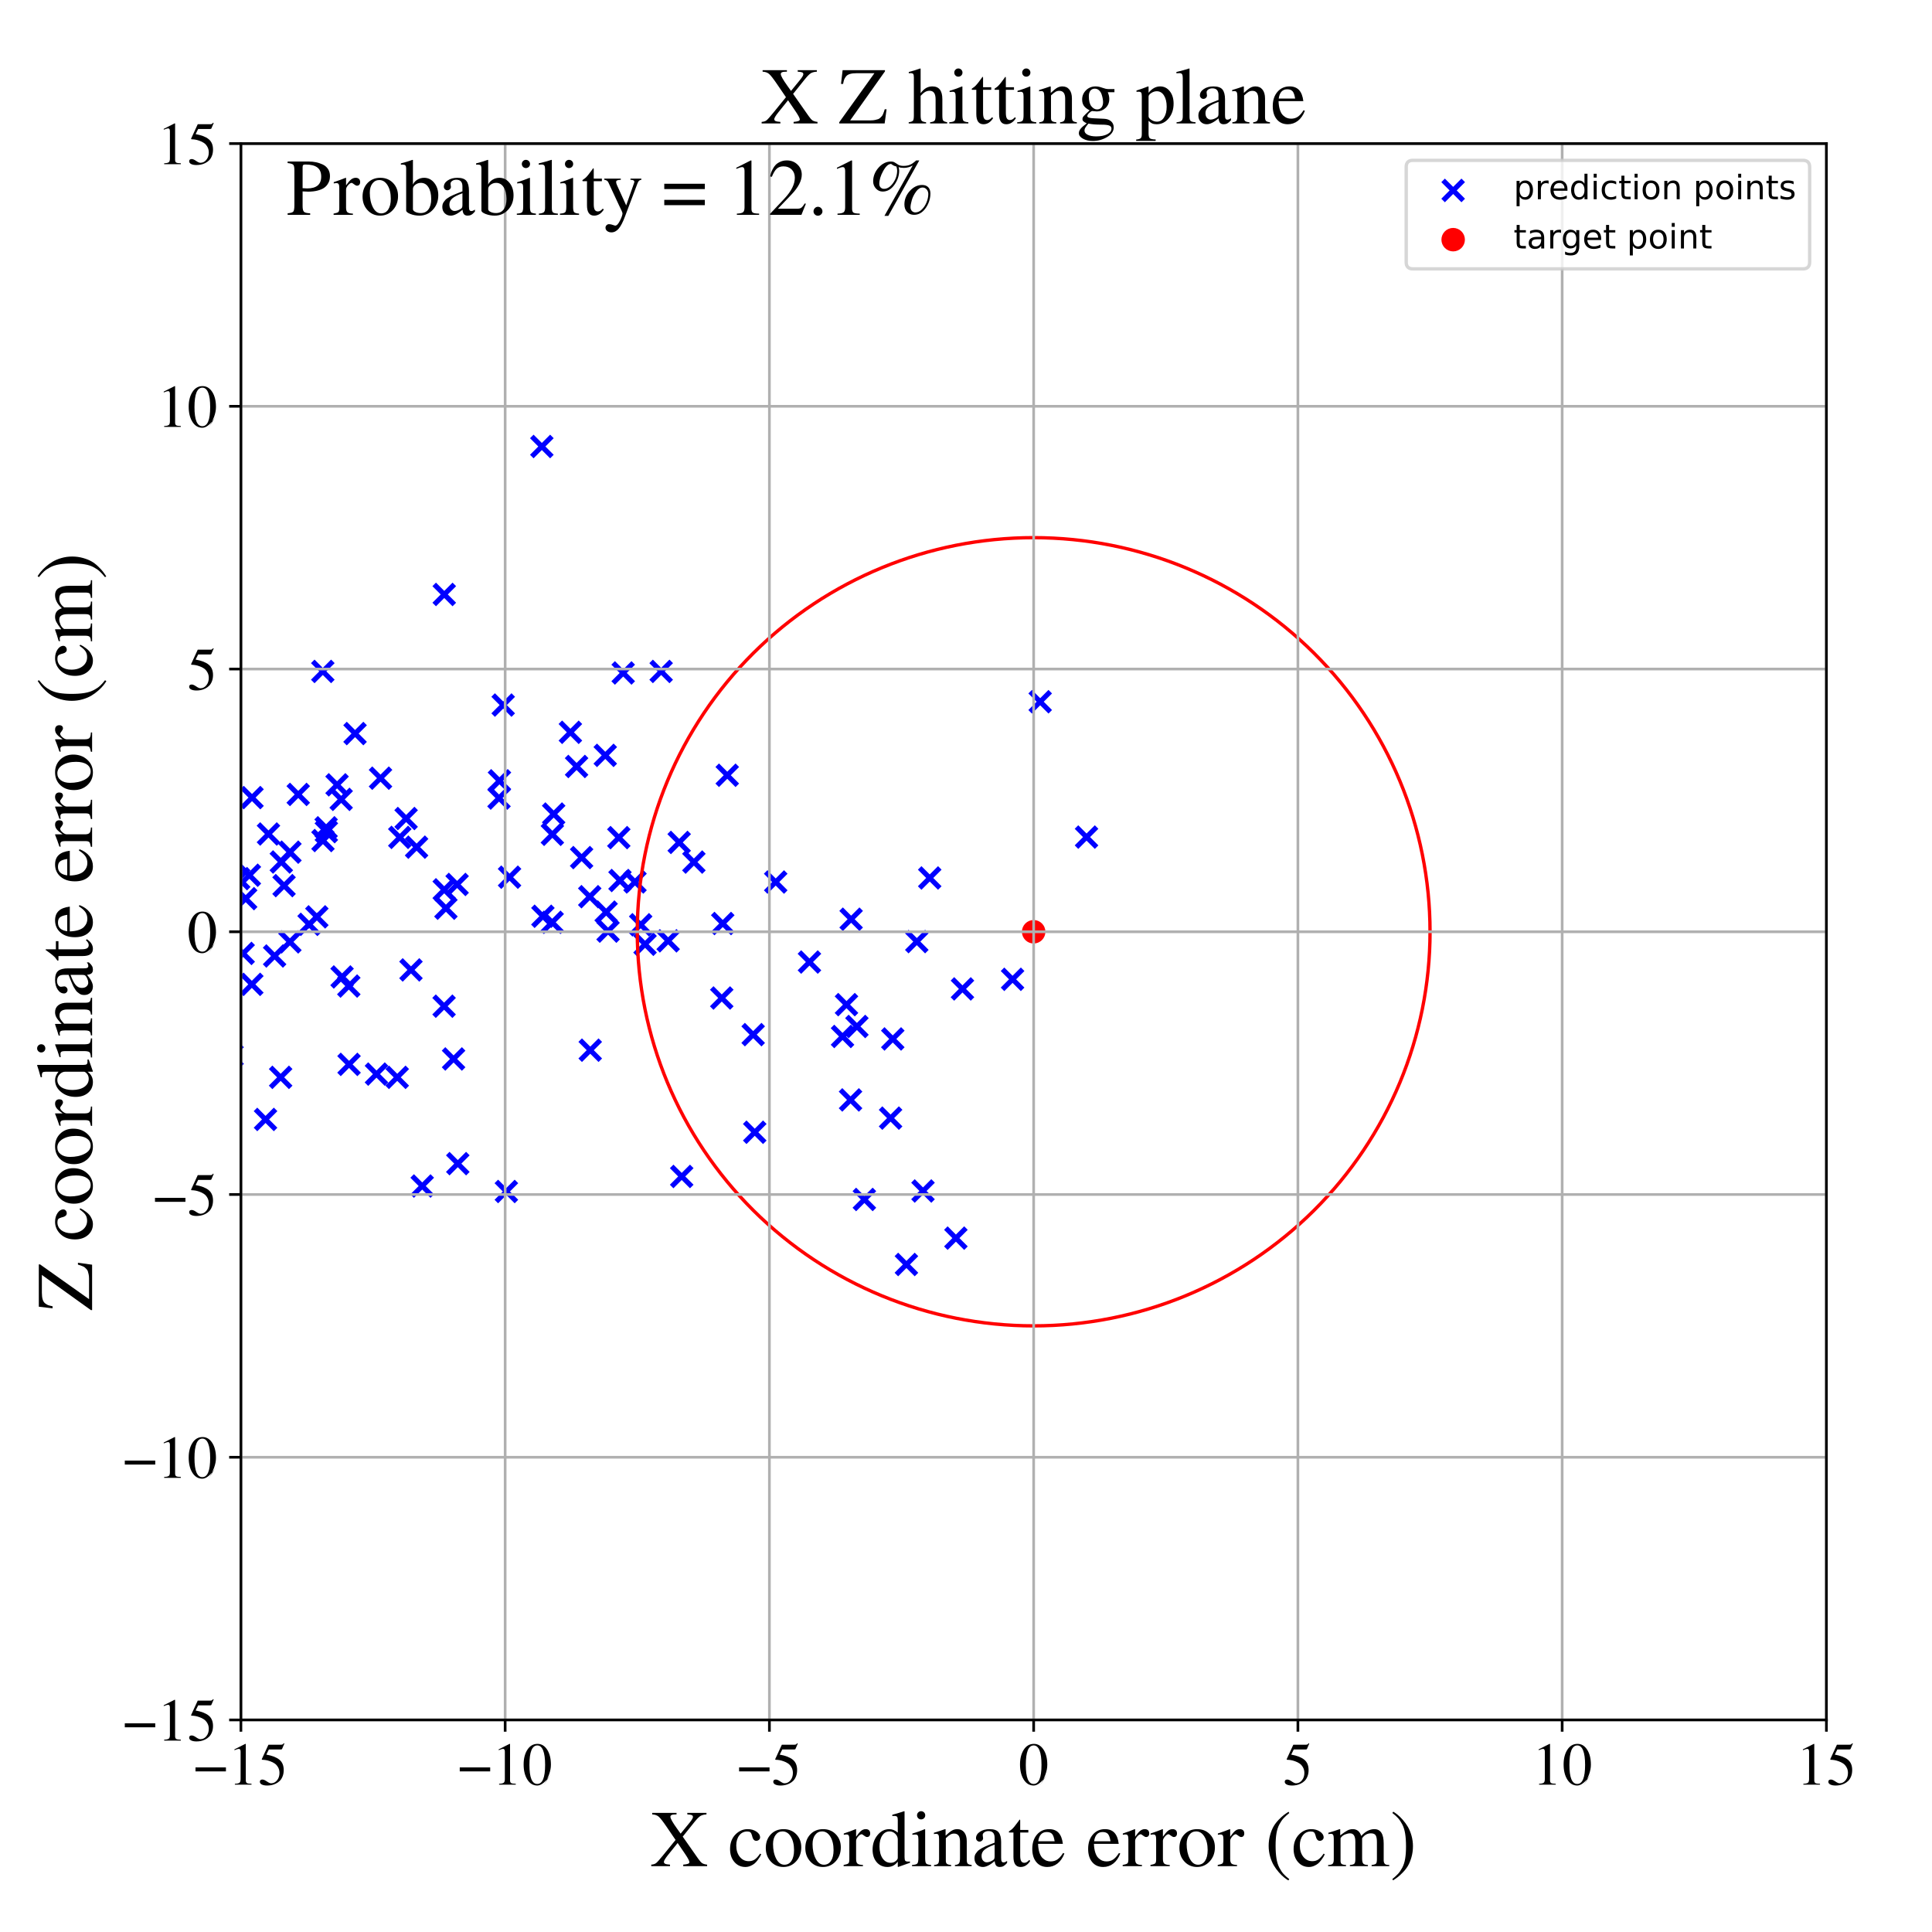 <?xml version="1.0" encoding="utf-8" standalone="no"?>
<!DOCTYPE svg PUBLIC "-//W3C//DTD SVG 1.1//EN"
  "http://www.w3.org/Graphics/SVG/1.1/DTD/svg11.dtd">
<!-- Created with matplotlib (https://matplotlib.org/) -->
<svg height="576pt" version="1.1" viewBox="0 0 576 576" width="576pt" xmlns="http://www.w3.org/2000/svg" xmlns:xlink="http://www.w3.org/1999/xlink">
 <defs>
  <style type="text/css">
*{stroke-linecap:butt;stroke-linejoin:round;}
  </style>
 </defs>
 <g id="figure_1">
  <g id="patch_1">
   <path d="M 0 576 
L 576 576 
L 576 0 
L 0 0 
z
" style="fill:#ffffff;"/>
  </g>
  <g id="axes_1">
   <g id="patch_2">
    <path d="M 71.822 512.784 
L 544.52 512.784 
L 544.52 42.802 
L 71.822 42.802 
z
" style="fill:#ffffff;"/>
   </g>
   <g id="PathCollection_1">
    <defs>
     <path d="M -3 3 
L 3 -3 
M -3 -3 
L 3 3 
" id="m103f10f0ba" style="stroke:#0000ff;stroke-width:1.5;"/>
    </defs>
    <g clip-path="url(#p3cf152f132)">
     <use style="fill:#0000ff;stroke:#0000ff;stroke-width:1.5;" x="-1" xlink:href="#m103f10f0ba" y="303.368"/>
     <use style="fill:#0000ff;stroke:#0000ff;stroke-width:1.5;" x="175.824" xlink:href="#m103f10f0ba" y="267.334"/>
     <use style="fill:#0000ff;stroke:#0000ff;stroke-width:1.5;" x="69.19" xlink:href="#m103f10f0ba" y="314.686"/>
     <use style="fill:#0000ff;stroke:#0000ff;stroke-width:1.5;" x="72.5" xlink:href="#m103f10f0ba" y="284.248"/>
     <use style="fill:#0000ff;stroke:#0000ff;stroke-width:1.5;" x="75.08" xlink:href="#m103f10f0ba" y="293.471"/>
     <use style="fill:#0000ff;stroke:#0000ff;stroke-width:1.5;" x="-1" xlink:href="#m103f10f0ba" y="289.656"/>
     <use style="fill:#0000ff;stroke:#0000ff;stroke-width:1.5;" x="-1" xlink:href="#m103f10f0ba" y="273.837"/>
     <use style="fill:#0000ff;stroke:#0000ff;stroke-width:1.5;" x="26.265" xlink:href="#m103f10f0ba" y="272.449"/>
     <use style="fill:#0000ff;stroke:#0000ff;stroke-width:1.5;" x="251.19" xlink:href="#m103f10f0ba" y="309.008"/>
     <use style="fill:#0000ff;stroke:#0000ff;stroke-width:1.5;" x="-1" xlink:href="#m103f10f0ba" y="233.248"/>
     <use style="fill:#0000ff;stroke:#0000ff;stroke-width:1.5;" x="-1" xlink:href="#m103f10f0ba" y="271.502"/>
     <use style="fill:#0000ff;stroke:#0000ff;stroke-width:1.5;" x="31.4" xlink:href="#m103f10f0ba" y="289.837"/>
     <use style="fill:#0000ff;stroke:#0000ff;stroke-width:1.5;" x="9.386" xlink:href="#m103f10f0ba" y="348.065"/>
     <use style="fill:#0000ff;stroke:#0000ff;stroke-width:1.5;" x="-1" xlink:href="#m103f10f0ba" y="338.44"/>
     <use style="fill:#0000ff;stroke:#0000ff;stroke-width:1.5;" x="-1" xlink:href="#m103f10f0ba" y="239.953"/>
     <use style="fill:#0000ff;stroke:#0000ff;stroke-width:1.5;" x="12.326" xlink:href="#m103f10f0ba" y="238.965"/>
     <use style="fill:#0000ff;stroke:#0000ff;stroke-width:1.5;" x="-1" xlink:href="#m103f10f0ba" y="276.814"/>
     <use style="fill:#0000ff;stroke:#0000ff;stroke-width:1.5;" x="-1" xlink:href="#m103f10f0ba" y="292.831"/>
     <use style="fill:#0000ff;stroke:#0000ff;stroke-width:1.5;" x="34.57" xlink:href="#m103f10f0ba" y="262.54"/>
     <use style="fill:#0000ff;stroke:#0000ff;stroke-width:1.5;" x="199.202" xlink:href="#m103f10f0ba" y="280.501"/>
     <use style="fill:#0000ff;stroke:#0000ff;stroke-width:1.5;" x="-1" xlink:href="#m103f10f0ba" y="289.073"/>
     <use style="fill:#0000ff;stroke:#0000ff;stroke-width:1.5;" x="-1" xlink:href="#m103f10f0ba" y="266.835"/>
     <use style="fill:#0000ff;stroke:#0000ff;stroke-width:1.5;" x="113.447" xlink:href="#m103f10f0ba" y="232.005"/>
     <use style="fill:#0000ff;stroke:#0000ff;stroke-width:1.5;" x="-1" xlink:href="#m103f10f0ba" y="237.047"/>
     <use style="fill:#0000ff;stroke:#0000ff;stroke-width:1.5;" x="-1" xlink:href="#m103f10f0ba" y="228.349"/>
     <use style="fill:#0000ff;stroke:#0000ff;stroke-width:1.5;" x="21.69" xlink:href="#m103f10f0ba" y="225.298"/>
     <use style="fill:#0000ff;stroke:#0000ff;stroke-width:1.5;" x="103.996" xlink:href="#m103f10f0ba" y="293.98"/>
     <use style="fill:#0000ff;stroke:#0000ff;stroke-width:1.5;" x="216.821" xlink:href="#m103f10f0ba" y="231.133"/>
     <use style="fill:#0000ff;stroke:#0000ff;stroke-width:1.5;" x="112.241" xlink:href="#m103f10f0ba" y="320.226"/>
     <use style="fill:#0000ff;stroke:#0000ff;stroke-width:1.5;" x="231.269" xlink:href="#m103f10f0ba" y="262.961"/>
     <use style="fill:#0000ff;stroke:#0000ff;stroke-width:1.5;" x="150.972" xlink:href="#m103f10f0ba" y="355.225"/>
     <use style="fill:#0000ff;stroke:#0000ff;stroke-width:1.5;" x="-1" xlink:href="#m103f10f0ba" y="275.889"/>
     <use style="fill:#0000ff;stroke:#0000ff;stroke-width:1.5;" x="-1" xlink:href="#m103f10f0ba" y="256.245"/>
     <use style="fill:#0000ff;stroke:#0000ff;stroke-width:1.5;" x="323.938" xlink:href="#m103f10f0ba" y="249.568"/>
     <use style="fill:#0000ff;stroke:#0000ff;stroke-width:1.5;" x="25.789" xlink:href="#m103f10f0ba" y="327.292"/>
     <use style="fill:#0000ff;stroke:#0000ff;stroke-width:1.5;" x="88.918" xlink:href="#m103f10f0ba" y="236.849"/>
     <use style="fill:#0000ff;stroke:#0000ff;stroke-width:1.5;" x="164.626" xlink:href="#m103f10f0ba" y="274.975"/>
     <use style="fill:#0000ff;stroke:#0000ff;stroke-width:1.5;" x="-1" xlink:href="#m103f10f0ba" y="250.27"/>
     <use style="fill:#0000ff;stroke:#0000ff;stroke-width:1.5;" x="-1" xlink:href="#m103f10f0ba" y="200.683"/>
     <use style="fill:#0000ff;stroke:#0000ff;stroke-width:1.5;" x="49.233" xlink:href="#m103f10f0ba" y="266.053"/>
     <use style="fill:#0000ff;stroke:#0000ff;stroke-width:1.5;" x="118.433" xlink:href="#m103f10f0ba" y="321.197"/>
     <use style="fill:#0000ff;stroke:#0000ff;stroke-width:1.5;" x="73.247" xlink:href="#m103f10f0ba" y="267.915"/>
     <use style="fill:#0000ff;stroke:#0000ff;stroke-width:1.5;" x="25.217" xlink:href="#m103f10f0ba" y="265.84"/>
     <use style="fill:#0000ff;stroke:#0000ff;stroke-width:1.5;" x="121.078" xlink:href="#m103f10f0ba" y="244.031"/>
     <use style="fill:#0000ff;stroke:#0000ff;stroke-width:1.5;" x="273.335" xlink:href="#m103f10f0ba" y="280.724"/>
     <use style="fill:#0000ff;stroke:#0000ff;stroke-width:1.5;" x="101.986" xlink:href="#m103f10f0ba" y="291.266"/>
     <use style="fill:#0000ff;stroke:#0000ff;stroke-width:1.5;" x="67.541" xlink:href="#m103f10f0ba" y="238.882"/>
     <use style="fill:#0000ff;stroke:#0000ff;stroke-width:1.5;" x="11.243" xlink:href="#m103f10f0ba" y="270.37"/>
     <use style="fill:#0000ff;stroke:#0000ff;stroke-width:1.5;" x="-1" xlink:href="#m103f10f0ba" y="266.139"/>
     <use style="fill:#0000ff;stroke:#0000ff;stroke-width:1.5;" x="-1" xlink:href="#m103f10f0ba" y="292.31"/>
     <use style="fill:#0000ff;stroke:#0000ff;stroke-width:1.5;" x="55.588" xlink:href="#m103f10f0ba" y="359.021"/>
     <use style="fill:#0000ff;stroke:#0000ff;stroke-width:1.5;" x="284.988" xlink:href="#m103f10f0ba" y="369.129"/>
     <use style="fill:#0000ff;stroke:#0000ff;stroke-width:1.5;" x="-1" xlink:href="#m103f10f0ba" y="287.035"/>
     <use style="fill:#0000ff;stroke:#0000ff;stroke-width:1.5;" x="-1" xlink:href="#m103f10f0ba" y="275.768"/>
     <use style="fill:#0000ff;stroke:#0000ff;stroke-width:1.5;" x="175.973" xlink:href="#m103f10f0ba" y="313.098"/>
     <use style="fill:#0000ff;stroke:#0000ff;stroke-width:1.5;" x="-1" xlink:href="#m103f10f0ba" y="302.937"/>
     <use style="fill:#0000ff;stroke:#0000ff;stroke-width:1.5;" x="-1" xlink:href="#m103f10f0ba" y="284.931"/>
     <use style="fill:#0000ff;stroke:#0000ff;stroke-width:1.5;" x="19.64" xlink:href="#m103f10f0ba" y="277.122"/>
     <use style="fill:#0000ff;stroke:#0000ff;stroke-width:1.5;" x="277.185" xlink:href="#m103f10f0ba" y="261.755"/>
     <use style="fill:#0000ff;stroke:#0000ff;stroke-width:1.5;" x="215.476" xlink:href="#m103f10f0ba" y="275.332"/>
     <use style="fill:#0000ff;stroke:#0000ff;stroke-width:1.5;" x="-1" xlink:href="#m103f10f0ba" y="263.033"/>
     <use style="fill:#0000ff;stroke:#0000ff;stroke-width:1.5;" x="-1" xlink:href="#m103f10f0ba" y="266.196"/>
     <use style="fill:#0000ff;stroke:#0000ff;stroke-width:1.5;" x="132.435" xlink:href="#m103f10f0ba" y="265.28"/>
     <use style="fill:#0000ff;stroke:#0000ff;stroke-width:1.5;" x="-1" xlink:href="#m103f10f0ba" y="266.098"/>
     <use style="fill:#0000ff;stroke:#0000ff;stroke-width:1.5;" x="-1" xlink:href="#m103f10f0ba" y="296.865"/>
     <use style="fill:#0000ff;stroke:#0000ff;stroke-width:1.5;" x="40.64" xlink:href="#m103f10f0ba" y="307.097"/>
     <use style="fill:#0000ff;stroke:#0000ff;stroke-width:1.5;" x="136.282" xlink:href="#m103f10f0ba" y="263.686"/>
     <use style="fill:#0000ff;stroke:#0000ff;stroke-width:1.5;" x="173.401" xlink:href="#m103f10f0ba" y="255.676"/>
     <use style="fill:#0000ff;stroke:#0000ff;stroke-width:1.5;" x="2.443" xlink:href="#m103f10f0ba" y="284.074"/>
     <use style="fill:#0000ff;stroke:#0000ff;stroke-width:1.5;" x="-1" xlink:href="#m103f10f0ba" y="283.286"/>
     <use style="fill:#0000ff;stroke:#0000ff;stroke-width:1.5;" x="-1" xlink:href="#m103f10f0ba" y="201.114"/>
     <use style="fill:#0000ff;stroke:#0000ff;stroke-width:1.5;" x="161.546" xlink:href="#m103f10f0ba" y="133.116"/>
     <use style="fill:#0000ff;stroke:#0000ff;stroke-width:1.5;" x="-1" xlink:href="#m103f10f0ba" y="180.342"/>
     <use style="fill:#0000ff;stroke:#0000ff;stroke-width:1.5;" x="-1" xlink:href="#m103f10f0ba" y="249.471"/>
     <use style="fill:#0000ff;stroke:#0000ff;stroke-width:1.5;" x="101.718" xlink:href="#m103f10f0ba" y="238.325"/>
     <use style="fill:#0000ff;stroke:#0000ff;stroke-width:1.5;" x="63.194" xlink:href="#m103f10f0ba" y="282.032"/>
     <use style="fill:#0000ff;stroke:#0000ff;stroke-width:1.5;" x="-1" xlink:href="#m103f10f0ba" y="254.361"/>
     <use style="fill:#0000ff;stroke:#0000ff;stroke-width:1.5;" x="-1" xlink:href="#m103f10f0ba" y="294.188"/>
     <use style="fill:#0000ff;stroke:#0000ff;stroke-width:1.5;" x="151.916" xlink:href="#m103f10f0ba" y="261.521"/>
     <use style="fill:#0000ff;stroke:#0000ff;stroke-width:1.5;" x="11.886" xlink:href="#m103f10f0ba" y="317.072"/>
     <use style="fill:#0000ff;stroke:#0000ff;stroke-width:1.5;" x="-1" xlink:href="#m103f10f0ba" y="305.02"/>
     <use style="fill:#0000ff;stroke:#0000ff;stroke-width:1.5;" x="-1" xlink:href="#m103f10f0ba" y="281.573"/>
     <use style="fill:#0000ff;stroke:#0000ff;stroke-width:1.5;" x="191.017" xlink:href="#m103f10f0ba" y="275.702"/>
     <use style="fill:#0000ff;stroke:#0000ff;stroke-width:1.5;" x="-1" xlink:href="#m103f10f0ba" y="257.607"/>
     <use style="fill:#0000ff;stroke:#0000ff;stroke-width:1.5;" x="-1" xlink:href="#m103f10f0ba" y="266.879"/>
     <use style="fill:#0000ff;stroke:#0000ff;stroke-width:1.5;" x="189.317" xlink:href="#m103f10f0ba" y="262.939"/>
     <use style="fill:#0000ff;stroke:#0000ff;stroke-width:1.5;" x="-1" xlink:href="#m103f10f0ba" y="284.454"/>
     <use style="fill:#0000ff;stroke:#0000ff;stroke-width:1.5;" x="-1" xlink:href="#m103f10f0ba" y="312.318"/>
     <use style="fill:#0000ff;stroke:#0000ff;stroke-width:1.5;" x="34.792" xlink:href="#m103f10f0ba" y="322.456"/>
     <use style="fill:#0000ff;stroke:#0000ff;stroke-width:1.5;" x="-1" xlink:href="#m103f10f0ba" y="301.226"/>
     <use style="fill:#0000ff;stroke:#0000ff;stroke-width:1.5;" x="-1" xlink:href="#m103f10f0ba" y="318.495"/>
     <use style="fill:#0000ff;stroke:#0000ff;stroke-width:1.5;" x="37.722" xlink:href="#m103f10f0ba" y="325.813"/>
     <use style="fill:#0000ff;stroke:#0000ff;stroke-width:1.5;" x="132.451" xlink:href="#m103f10f0ba" y="177.228"/>
     <use style="fill:#0000ff;stroke:#0000ff;stroke-width:1.5;" x="241.326" xlink:href="#m103f10f0ba" y="286.819"/>
     <use style="fill:#0000ff;stroke:#0000ff;stroke-width:1.5;" x="-1" xlink:href="#m103f10f0ba" y="237.249"/>
     <use style="fill:#0000ff;stroke:#0000ff;stroke-width:1.5;" x="-1" xlink:href="#m103f10f0ba" y="261.536"/>
     <use style="fill:#0000ff;stroke:#0000ff;stroke-width:1.5;" x="86.425" xlink:href="#m103f10f0ba" y="280.81"/>
     <use style="fill:#0000ff;stroke:#0000ff;stroke-width:1.5;" x="-1" xlink:href="#m103f10f0ba" y="286.063"/>
     <use style="fill:#0000ff;stroke:#0000ff;stroke-width:1.5;" x="-1" xlink:href="#m103f10f0ba" y="329.175"/>
     <use style="fill:#0000ff;stroke:#0000ff;stroke-width:1.5;" x="310.12" xlink:href="#m103f10f0ba" y="209.215"/>
     <use style="fill:#0000ff;stroke:#0000ff;stroke-width:1.5;" x="-1" xlink:href="#m103f10f0ba" y="220.836"/>
     <use style="fill:#0000ff;stroke:#0000ff;stroke-width:1.5;" x="-1" xlink:href="#m103f10f0ba" y="245.129"/>
     <use style="fill:#0000ff;stroke:#0000ff;stroke-width:1.5;" x="104.065" xlink:href="#m103f10f0ba" y="317.33"/>
     <use style="fill:#0000ff;stroke:#0000ff;stroke-width:1.5;" x="68.589" xlink:href="#m103f10f0ba" y="288.673"/>
     <use style="fill:#0000ff;stroke:#0000ff;stroke-width:1.5;" x="215.185" xlink:href="#m103f10f0ba" y="297.542"/>
     <use style="fill:#0000ff;stroke:#0000ff;stroke-width:1.5;" x="60.67" xlink:href="#m103f10f0ba" y="393.466"/>
     <use style="fill:#0000ff;stroke:#0000ff;stroke-width:1.5;" x="-1" xlink:href="#m103f10f0ba" y="320.124"/>
     <use style="fill:#0000ff;stroke:#0000ff;stroke-width:1.5;" x="-1" xlink:href="#m103f10f0ba" y="256.728"/>
     <use style="fill:#0000ff;stroke:#0000ff;stroke-width:1.5;" x="83.871" xlink:href="#m103f10f0ba" y="256.992"/>
     <use style="fill:#0000ff;stroke:#0000ff;stroke-width:1.5;" x="275.182" xlink:href="#m103f10f0ba" y="355.077"/>
     <use style="fill:#0000ff;stroke:#0000ff;stroke-width:1.5;" x="-1" xlink:href="#m103f10f0ba" y="256.269"/>
     <use style="fill:#0000ff;stroke:#0000ff;stroke-width:1.5;" x="-1" xlink:href="#m103f10f0ba" y="245.815"/>
     <use style="fill:#0000ff;stroke:#0000ff;stroke-width:1.5;" x="74.352" xlink:href="#m103f10f0ba" y="260.938"/>
     <use style="fill:#0000ff;stroke:#0000ff;stroke-width:1.5;" x="224.55" xlink:href="#m103f10f0ba" y="308.463"/>
     <use style="fill:#0000ff;stroke:#0000ff;stroke-width:1.5;" x="66.267" xlink:href="#m103f10f0ba" y="293.278"/>
     <use style="fill:#0000ff;stroke:#0000ff;stroke-width:1.5;" x="-1" xlink:href="#m103f10f0ba" y="250.271"/>
     <use style="fill:#0000ff;stroke:#0000ff;stroke-width:1.5;" x="-1" xlink:href="#m103f10f0ba" y="236.141"/>
     <use style="fill:#0000ff;stroke:#0000ff;stroke-width:1.5;" x="52.627" xlink:href="#m103f10f0ba" y="276.949"/>
     <use style="fill:#0000ff;stroke:#0000ff;stroke-width:1.5;" x="-1" xlink:href="#m103f10f0ba" y="271.89"/>
     <use style="fill:#0000ff;stroke:#0000ff;stroke-width:1.5;" x="-1" xlink:href="#m103f10f0ba" y="267.934"/>
     <use style="fill:#0000ff;stroke:#0000ff;stroke-width:1.5;" x="225.019" xlink:href="#m103f10f0ba" y="337.564"/>
     <use style="fill:#0000ff;stroke:#0000ff;stroke-width:1.5;" x="80.039" xlink:href="#m103f10f0ba" y="248.643"/>
     <use style="fill:#0000ff;stroke:#0000ff;stroke-width:1.5;" x="-1" xlink:href="#m103f10f0ba" y="239.67"/>
     <use style="fill:#0000ff;stroke:#0000ff;stroke-width:1.5;" x="-1" xlink:href="#m103f10f0ba" y="283.598"/>
     <use style="fill:#0000ff;stroke:#0000ff;stroke-width:1.5;" x="21.56" xlink:href="#m103f10f0ba" y="284.394"/>
     <use style="fill:#0000ff;stroke:#0000ff;stroke-width:1.5;" x="-1" xlink:href="#m103f10f0ba" y="296.893"/>
     <use style="fill:#0000ff;stroke:#0000ff;stroke-width:1.5;" x="-1" xlink:href="#m103f10f0ba" y="321.642"/>
     <use style="fill:#0000ff;stroke:#0000ff;stroke-width:1.5;" x="252.37" xlink:href="#m103f10f0ba" y="299.519"/>
     <use style="fill:#0000ff;stroke:#0000ff;stroke-width:1.5;" x="-1" xlink:href="#m103f10f0ba" y="340.766"/>
     <use style="fill:#0000ff;stroke:#0000ff;stroke-width:1.5;" x="-1" xlink:href="#m103f10f0ba" y="286.479"/>
     <use style="fill:#0000ff;stroke:#0000ff;stroke-width:1.5;" x="2.875" xlink:href="#m103f10f0ba" y="286.311"/>
     <use style="fill:#0000ff;stroke:#0000ff;stroke-width:1.5;" x="23.853" xlink:href="#m103f10f0ba" y="215.493"/>
     <use style="fill:#0000ff;stroke:#0000ff;stroke-width:1.5;" x="42.492" xlink:href="#m103f10f0ba" y="251.635"/>
     <use style="fill:#0000ff;stroke:#0000ff;stroke-width:1.5;" x="-1" xlink:href="#m103f10f0ba" y="260.958"/>
     <use style="fill:#0000ff;stroke:#0000ff;stroke-width:1.5;" x="-1" xlink:href="#m103f10f0ba" y="271.079"/>
     <use style="fill:#0000ff;stroke:#0000ff;stroke-width:1.5;" x="184.837" xlink:href="#m103f10f0ba" y="262.51"/>
     <use style="fill:#0000ff;stroke:#0000ff;stroke-width:1.5;" x="13.538" xlink:href="#m103f10f0ba" y="267.904"/>
     <use style="fill:#0000ff;stroke:#0000ff;stroke-width:1.5;" x="132.944" xlink:href="#m103f10f0ba" y="270.77"/>
     <use style="fill:#0000ff;stroke:#0000ff;stroke-width:1.5;" x="41.419" xlink:href="#m103f10f0ba" y="259.123"/>
     <use style="fill:#0000ff;stroke:#0000ff;stroke-width:1.5;" x="33.305" xlink:href="#m103f10f0ba" y="328.245"/>
     <use style="fill:#0000ff;stroke:#0000ff;stroke-width:1.5;" x="-1" xlink:href="#m103f10f0ba" y="328.35"/>
     <use style="fill:#0000ff;stroke:#0000ff;stroke-width:1.5;" x="-1" xlink:href="#m103f10f0ba" y="282.16"/>
     <use style="fill:#0000ff;stroke:#0000ff;stroke-width:1.5;" x="136.487" xlink:href="#m103f10f0ba" y="346.922"/>
     <use style="fill:#0000ff;stroke:#0000ff;stroke-width:1.5;" x="53.066" xlink:href="#m103f10f0ba" y="307.033"/>
     <use style="fill:#0000ff;stroke:#0000ff;stroke-width:1.5;" x="100.487" xlink:href="#m103f10f0ba" y="233.985"/>
     <use style="fill:#0000ff;stroke:#0000ff;stroke-width:1.5;" x="148.771" xlink:href="#m103f10f0ba" y="237.931"/>
     <use style="fill:#0000ff;stroke:#0000ff;stroke-width:1.5;" x="52.711" xlink:href="#m103f10f0ba" y="244.841"/>
     <use style="fill:#0000ff;stroke:#0000ff;stroke-width:1.5;" x="8.125" xlink:href="#m103f10f0ba" y="210.189"/>
     <use style="fill:#0000ff;stroke:#0000ff;stroke-width:1.5;" x="148.904" xlink:href="#m103f10f0ba" y="232.788"/>
     <use style="fill:#0000ff;stroke:#0000ff;stroke-width:1.5;" x="83.674" xlink:href="#m103f10f0ba" y="321.194"/>
     <use style="fill:#0000ff;stroke:#0000ff;stroke-width:1.5;" x="-1" xlink:href="#m103f10f0ba" y="311.781"/>
     <use style="fill:#0000ff;stroke:#0000ff;stroke-width:1.5;" x="-1" xlink:href="#m103f10f0ba" y="320.496"/>
     <use style="fill:#0000ff;stroke:#0000ff;stroke-width:1.5;" x="125.877" xlink:href="#m103f10f0ba" y="353.594"/>
     <use style="fill:#0000ff;stroke:#0000ff;stroke-width:1.5;" x="59.853" xlink:href="#m103f10f0ba" y="249.538"/>
     <use style="fill:#0000ff;stroke:#0000ff;stroke-width:1.5;" x="150.022" xlink:href="#m103f10f0ba" y="210.204"/>
     <use style="fill:#0000ff;stroke:#0000ff;stroke-width:1.5;" x="75.135" xlink:href="#m103f10f0ba" y="237.792"/>
     <use style="fill:#0000ff;stroke:#0000ff;stroke-width:1.5;" x="-1" xlink:href="#m103f10f0ba" y="255.361"/>
     <use style="fill:#0000ff;stroke:#0000ff;stroke-width:1.5;" x="-1" xlink:href="#m103f10f0ba" y="259.916"/>
     <use style="fill:#0000ff;stroke:#0000ff;stroke-width:1.5;" x="71.169" xlink:href="#m103f10f0ba" y="261.955"/>
     <use style="fill:#0000ff;stroke:#0000ff;stroke-width:1.5;" x="-1" xlink:href="#m103f10f0ba" y="281.354"/>
     <use style="fill:#0000ff;stroke:#0000ff;stroke-width:1.5;" x="-1" xlink:href="#m103f10f0ba" y="256.166"/>
     <use style="fill:#0000ff;stroke:#0000ff;stroke-width:1.5;" x="11.757" xlink:href="#m103f10f0ba" y="250.422"/>
     <use style="fill:#0000ff;stroke:#0000ff;stroke-width:1.5;" x="-1" xlink:href="#m103f10f0ba" y="250.887"/>
     <use style="fill:#0000ff;stroke:#0000ff;stroke-width:1.5;" x="-1" xlink:href="#m103f10f0ba" y="219.114"/>
     <use style="fill:#0000ff;stroke:#0000ff;stroke-width:1.5;" x="19.552" xlink:href="#m103f10f0ba" y="210.557"/>
     <use style="fill:#0000ff;stroke:#0000ff;stroke-width:1.5;" x="-1" xlink:href="#m103f10f0ba" y="217.795"/>
     <use style="fill:#0000ff;stroke:#0000ff;stroke-width:1.5;" x="-1" xlink:href="#m103f10f0ba" y="287.043"/>
     <use style="fill:#0000ff;stroke:#0000ff;stroke-width:1.5;" x="266.17" xlink:href="#m103f10f0ba" y="309.748"/>
     <use style="fill:#0000ff;stroke:#0000ff;stroke-width:1.5;" x="124.203" xlink:href="#m103f10f0ba" y="252.572"/>
     <use style="fill:#0000ff;stroke:#0000ff;stroke-width:1.5;" x="180.452" xlink:href="#m103f10f0ba" y="225.199"/>
     <use style="fill:#0000ff;stroke:#0000ff;stroke-width:1.5;" x="105.854" xlink:href="#m103f10f0ba" y="218.703"/>
     <use style="fill:#0000ff;stroke:#0000ff;stroke-width:1.5;" x="-1" xlink:href="#m103f10f0ba" y="324.648"/>
     <use style="fill:#0000ff;stroke:#0000ff;stroke-width:1.5;" x="-1" xlink:href="#m103f10f0ba" y="339.413"/>
     <use style="fill:#0000ff;stroke:#0000ff;stroke-width:1.5;" x="81.874" xlink:href="#m103f10f0ba" y="285.012"/>
     <use style="fill:#0000ff;stroke:#0000ff;stroke-width:1.5;" x="3.108" xlink:href="#m103f10f0ba" y="329.886"/>
     <use style="fill:#0000ff;stroke:#0000ff;stroke-width:1.5;" x="29.694" xlink:href="#m103f10f0ba" y="347.317"/>
     <use style="fill:#0000ff;stroke:#0000ff;stroke-width:1.5;" x="46.253" xlink:href="#m103f10f0ba" y="268.744"/>
     <use style="fill:#0000ff;stroke:#0000ff;stroke-width:1.5;" x="44.221" xlink:href="#m103f10f0ba" y="251.437"/>
     <use style="fill:#0000ff;stroke:#0000ff;stroke-width:1.5;" x="2.444" xlink:href="#m103f10f0ba" y="290.097"/>
     <use style="fill:#0000ff;stroke:#0000ff;stroke-width:1.5;" x="265.519" xlink:href="#m103f10f0ba" y="333.352"/>
     <use style="fill:#0000ff;stroke:#0000ff;stroke-width:1.5;" x="-1" xlink:href="#m103f10f0ba" y="285.38"/>
     <use style="fill:#0000ff;stroke:#0000ff;stroke-width:1.5;" x="-1" xlink:href="#m103f10f0ba" y="283.926"/>
     <use style="fill:#0000ff;stroke:#0000ff;stroke-width:1.5;" x="192.315" xlink:href="#m103f10f0ba" y="281.521"/>
     <use style="fill:#0000ff;stroke:#0000ff;stroke-width:1.5;" x="-1" xlink:href="#m103f10f0ba" y="271.44"/>
     <use style="fill:#0000ff;stroke:#0000ff;stroke-width:1.5;" x="-1" xlink:href="#m103f10f0ba" y="252.06"/>
     <use style="fill:#0000ff;stroke:#0000ff;stroke-width:1.5;" x="13.884" xlink:href="#m103f10f0ba" y="250.313"/>
     <use style="fill:#0000ff;stroke:#0000ff;stroke-width:1.5;" x="-1" xlink:href="#m103f10f0ba" y="256.848"/>
     <use style="fill:#0000ff;stroke:#0000ff;stroke-width:1.5;" x="-1" xlink:href="#m103f10f0ba" y="351.418"/>
     <use style="fill:#0000ff;stroke:#0000ff;stroke-width:1.5;" x="203.243" xlink:href="#m103f10f0ba" y="350.746"/>
     <use style="fill:#0000ff;stroke:#0000ff;stroke-width:1.5;" x="84.687" xlink:href="#m103f10f0ba" y="264.036"/>
     <use style="fill:#0000ff;stroke:#0000ff;stroke-width:1.5;" x="-1" xlink:href="#m103f10f0ba" y="251.515"/>
     <use style="fill:#0000ff;stroke:#0000ff;stroke-width:1.5;" x="-1" xlink:href="#m103f10f0ba" y="259.505"/>
     <use style="fill:#0000ff;stroke:#0000ff;stroke-width:1.5;" x="4.793" xlink:href="#m103f10f0ba" y="260.903"/>
     <use style="fill:#0000ff;stroke:#0000ff;stroke-width:1.5;" x="270.237" xlink:href="#m103f10f0ba" y="376.988"/>
     <use style="fill:#0000ff;stroke:#0000ff;stroke-width:1.5;" x="181.284" xlink:href="#m103f10f0ba" y="277.603"/>
     <use style="fill:#0000ff;stroke:#0000ff;stroke-width:1.5;" x="-1" xlink:href="#m103f10f0ba" y="321.063"/>
     <use style="fill:#0000ff;stroke:#0000ff;stroke-width:1.5;" x="-1" xlink:href="#m103f10f0ba" y="322.316"/>
     <use style="fill:#0000ff;stroke:#0000ff;stroke-width:1.5;" x="286.946" xlink:href="#m103f10f0ba" y="294.834"/>
     <use style="fill:#0000ff;stroke:#0000ff;stroke-width:1.5;" x="21.946" xlink:href="#m103f10f0ba" y="296.777"/>
     <use style="fill:#0000ff;stroke:#0000ff;stroke-width:1.5;" x="-1" xlink:href="#m103f10f0ba" y="291.881"/>
     <use style="fill:#0000ff;stroke:#0000ff;stroke-width:1.5;" x="-1" xlink:href="#m103f10f0ba" y="281.208"/>
     <use style="fill:#0000ff;stroke:#0000ff;stroke-width:1.5;" x="161.858" xlink:href="#m103f10f0ba" y="273.17"/>
     <use style="fill:#0000ff;stroke:#0000ff;stroke-width:1.5;" x="52.327" xlink:href="#m103f10f0ba" y="244.261"/>
     <use style="fill:#0000ff;stroke:#0000ff;stroke-width:1.5;" x="135.229" xlink:href="#m103f10f0ba" y="315.715"/>
     <use style="fill:#0000ff;stroke:#0000ff;stroke-width:1.5;" x="97.298" xlink:href="#m103f10f0ba" y="247.943"/>
     <use style="fill:#0000ff;stroke:#0000ff;stroke-width:1.5;" x="86.441" xlink:href="#m103f10f0ba" y="254.06"/>
     <use style="fill:#0000ff;stroke:#0000ff;stroke-width:1.5;" x="197.117" xlink:href="#m103f10f0ba" y="200.179"/>
     <use style="fill:#0000ff;stroke:#0000ff;stroke-width:1.5;" x="-1" xlink:href="#m103f10f0ba" y="248.004"/>
     <use style="fill:#0000ff;stroke:#0000ff;stroke-width:1.5;" x="-1" xlink:href="#m103f10f0ba" y="306.894"/>
     <use style="fill:#0000ff;stroke:#0000ff;stroke-width:1.5;" x="24.122" xlink:href="#m103f10f0ba" y="325.134"/>
     <use style="fill:#0000ff;stroke:#0000ff;stroke-width:1.5;" x="-1" xlink:href="#m103f10f0ba" y="314.629"/>
     <use style="fill:#0000ff;stroke:#0000ff;stroke-width:1.5;" x="-1" xlink:href="#m103f10f0ba" y="300.265"/>
     <use style="fill:#0000ff;stroke:#0000ff;stroke-width:1.5;" x="301.885" xlink:href="#m103f10f0ba" y="291.968"/>
     <use style="fill:#0000ff;stroke:#0000ff;stroke-width:1.5;" x="29.18" xlink:href="#m103f10f0ba" y="235.935"/>
     <use style="fill:#0000ff;stroke:#0000ff;stroke-width:1.5;" x="96.288" xlink:href="#m103f10f0ba" y="250.597"/>
     <use style="fill:#0000ff;stroke:#0000ff;stroke-width:1.5;" x="92.147" xlink:href="#m103f10f0ba" y="275.581"/>
     <use style="fill:#0000ff;stroke:#0000ff;stroke-width:1.5;" x="206.873" xlink:href="#m103f10f0ba" y="257.017"/>
     <use style="fill:#0000ff;stroke:#0000ff;stroke-width:1.5;" x="132.399" xlink:href="#m103f10f0ba" y="299.983"/>
     <use style="fill:#0000ff;stroke:#0000ff;stroke-width:1.5;" x="96.239" xlink:href="#m103f10f0ba" y="200.175"/>
     <use style="fill:#0000ff;stroke:#0000ff;stroke-width:1.5;" x="28.212" xlink:href="#m103f10f0ba" y="288.895"/>
     <use style="fill:#0000ff;stroke:#0000ff;stroke-width:1.5;" x="51.816" xlink:href="#m103f10f0ba" y="272.008"/>
     <use style="fill:#0000ff;stroke:#0000ff;stroke-width:1.5;" x="-1" xlink:href="#m103f10f0ba" y="287.672"/>
     <use style="fill:#0000ff;stroke:#0000ff;stroke-width:1.5;" x="-1" xlink:href="#m103f10f0ba" y="296.151"/>
     <use style="fill:#0000ff;stroke:#0000ff;stroke-width:1.5;" x="97.229" xlink:href="#m103f10f0ba" y="246.791"/>
     <use style="fill:#0000ff;stroke:#0000ff;stroke-width:1.5;" x="255.478" xlink:href="#m103f10f0ba" y="306.031"/>
     <use style="fill:#0000ff;stroke:#0000ff;stroke-width:1.5;" x="94.462" xlink:href="#m103f10f0ba" y="273.349"/>
     <use style="fill:#0000ff;stroke:#0000ff;stroke-width:1.5;" x="25.149" xlink:href="#m103f10f0ba" y="260.006"/>
     <use style="fill:#0000ff;stroke:#0000ff;stroke-width:1.5;" x="185.798" xlink:href="#m103f10f0ba" y="200.633"/>
     <use style="fill:#0000ff;stroke:#0000ff;stroke-width:1.5;" x="-1" xlink:href="#m103f10f0ba" y="233.565"/>
     <use style="fill:#0000ff;stroke:#0000ff;stroke-width:1.5;" x="-1" xlink:href="#m103f10f0ba" y="259.648"/>
     <use style="fill:#0000ff;stroke:#0000ff;stroke-width:1.5;" x="3.483" xlink:href="#m103f10f0ba" y="255.794"/>
     <use style="fill:#0000ff;stroke:#0000ff;stroke-width:1.5;" x="35.58" xlink:href="#m103f10f0ba" y="349.291"/>
     <use style="fill:#0000ff;stroke:#0000ff;stroke-width:1.5;" x="-1" xlink:href="#m103f10f0ba" y="340.152"/>
     <use style="fill:#0000ff;stroke:#0000ff;stroke-width:1.5;" x="-1" xlink:href="#m103f10f0ba" y="312.451"/>
     <use style="fill:#0000ff;stroke:#0000ff;stroke-width:1.5;" x="253.582" xlink:href="#m103f10f0ba" y="327.926"/>
     <use style="fill:#0000ff;stroke:#0000ff;stroke-width:1.5;" x="-1" xlink:href="#m103f10f0ba" y="231.837"/>
     <use style="fill:#0000ff;stroke:#0000ff;stroke-width:1.5;" x="-1" xlink:href="#m103f10f0ba" y="232.115"/>
     <use style="fill:#0000ff;stroke:#0000ff;stroke-width:1.5;" x="48.406" xlink:href="#m103f10f0ba" y="252.405"/>
     <use style="fill:#0000ff;stroke:#0000ff;stroke-width:1.5;" x="122.528" xlink:href="#m103f10f0ba" y="289.168"/>
     <use style="fill:#0000ff;stroke:#0000ff;stroke-width:1.5;" x="23.981" xlink:href="#m103f10f0ba" y="305.768"/>
     <use style="fill:#0000ff;stroke:#0000ff;stroke-width:1.5;" x="184.487" xlink:href="#m103f10f0ba" y="249.728"/>
     <use style="fill:#0000ff;stroke:#0000ff;stroke-width:1.5;" x="253.755" xlink:href="#m103f10f0ba" y="274.052"/>
     <use style="fill:#0000ff;stroke:#0000ff;stroke-width:1.5;" x="60.296" xlink:href="#m103f10f0ba" y="282.747"/>
     <use style="fill:#0000ff;stroke:#0000ff;stroke-width:1.5;" x="17.448" xlink:href="#m103f10f0ba" y="306.477"/>
     <use style="fill:#0000ff;stroke:#0000ff;stroke-width:1.5;" x="119.186" xlink:href="#m103f10f0ba" y="249.658"/>
     <use style="fill:#0000ff;stroke:#0000ff;stroke-width:1.5;" x="257.703" xlink:href="#m103f10f0ba" y="357.604"/>
     <use style="fill:#0000ff;stroke:#0000ff;stroke-width:1.5;" x="45.169" xlink:href="#m103f10f0ba" y="260.584"/>
     <use style="fill:#0000ff;stroke:#0000ff;stroke-width:1.5;" x="202.491" xlink:href="#m103f10f0ba" y="251.156"/>
     <use style="fill:#0000ff;stroke:#0000ff;stroke-width:1.5;" x="79.167" xlink:href="#m103f10f0ba" y="333.745"/>
     <use style="fill:#0000ff;stroke:#0000ff;stroke-width:1.5;" x="180.708" xlink:href="#m103f10f0ba" y="271.928"/>
     <use style="fill:#0000ff;stroke:#0000ff;stroke-width:1.5;" x="170.055" xlink:href="#m103f10f0ba" y="218.329"/>
     <use style="fill:#0000ff;stroke:#0000ff;stroke-width:1.5;" x="171.904" xlink:href="#m103f10f0ba" y="228.513"/>
     <use style="fill:#0000ff;stroke:#0000ff;stroke-width:1.5;" x="165.072" xlink:href="#m103f10f0ba" y="242.697"/>
     <use style="fill:#0000ff;stroke:#0000ff;stroke-width:1.5;" x="164.684" xlink:href="#m103f10f0ba" y="248.74"/>
    </g>
   </g>
   <g id="PathCollection_2">
    <defs>
     <path d="M 0 3 
C 0.796 3 1.559 2.684 2.121 2.121 
C 2.684 1.559 3 0.796 3 0 
C 3 -0.796 2.684 -1.559 2.121 -2.121 
C 1.559 -2.684 0.796 -3 0 -3 
C -0.796 -3 -1.559 -2.684 -2.121 -2.121 
C -2.684 -1.559 -3 -0.796 -3 0 
C -3 0.796 -2.684 1.559 -2.121 2.121 
C -1.559 2.684 -0.796 3 0 3 
z
" id="mef4ece8c60" style="stroke:#ff0000;"/>
    </defs>
    <g clip-path="url(#p3cf152f132)">
     <use style="fill:#ff0000;stroke:#ff0000;" x="308.171" xlink:href="#mef4ece8c60" y="277.793"/>
    </g>
   </g>
   <g id="patch_3">
    <path clip-path="url(#p3cf152f132)" d="M 308.171 395.288 
C 339.511 395.288 369.572 382.908 391.733 360.875 
C 413.894 338.841 426.346 308.953 426.346 277.793 
C 426.346 246.633 413.894 216.745 391.733 194.711 
C 369.572 172.677 339.511 160.297 308.171 160.297 
C 276.831 160.297 246.77 172.677 224.609 194.711 
C 202.448 216.745 189.997 246.633 189.997 277.793 
C 189.997 308.953 202.448 338.841 224.609 360.875 
C 246.77 382.908 276.831 395.288 308.171 395.288 
z
" style="fill:none;stroke:#ff0000;stroke-linejoin:miter;"/>
   </g>
   <g id="matplotlib.axis_1">
    <g id="xtick_1">
     <g id="line2d_1">
      <path clip-path="url(#p3cf152f132)" d="M 71.822 512.784 
L 71.822 42.802 
" style="fill:none;stroke:#b0b0b0;stroke-linecap:square;stroke-width:0.8;"/>
     </g>
     <g id="line2d_2">
      <defs>
       <path d="M 0 0 
L 0 3.5 
" id="m67c5aa875b" style="stroke:#000000;stroke-width:0.8;"/>
      </defs>
      <g>
       <use style="stroke:#000000;stroke-width:0.8;" x="71.822" xlink:href="#m67c5aa875b" y="512.784"/>
      </g>
     </g>
     <g id="text_1">
      <!-- −15 -->
      <defs>
       <path d="M 3 22 
L 3 28.594 
L 53.406 28.594 
L 53.406 22 
z
" id="FreeSerif-8722"/>
       <path d="M 18.297 59.297 
Q 16.5 59.297 11.094 57.094 
L 11.094 58.5 
L 29.094 67.594 
L 29.906 67.406 
L 29.906 7.406 
Q 29.906 3.797 31.703 2.688 
Q 33.5 1.594 39.406 1.5 
L 39.406 0 
L 11.797 0 
L 11.797 1.5 
Q 17.406 1.703 19.344 3.141 
Q 21.297 4.594 21.297 9.297 
L 21.297 54.594 
Q 21.297 59.297 18.297 59.297 
z
" id="FreeSerif-49"/>
       <path d="M 35.703 19.406 
Q 35.703 24.703 33.344 28.797 
Q 31 32.906 27.641 35.156 
Q 24.297 37.406 20.141 38.844 
Q 16 40.297 12.953 40.75 
Q 9.906 41.203 7.594 41.203 
Q 6.406 41.203 6.406 42 
Q 6.406 42.297 6.5 42.5 
L 17.406 66.203 
L 38.297 66.203 
Q 39.906 66.203 40.844 66.703 
Q 41.797 67.203 42.906 68.797 
L 43.797 68.094 
L 40 59.203 
Q 39.594 58.297 37.703 58.297 
L 18.094 58.297 
L 13.906 49.797 
Q 28.5 47.203 35.594 41.344 
Q 42.703 35.5 42.703 24.203 
Q 42.703 18.297 40.844 13.688 
Q 39 9.094 36.141 6.297 
Q 33.297 3.5 29.547 1.703 
Q 25.797 -0.094 22.344 -0.75 
Q 18.906 -1.406 15.406 -1.406 
Q 9.797 -1.406 6.5 0.25 
Q 3.203 1.906 3.203 4.797 
Q 3.203 8.5 7.5 8.5 
Q 10.297 8.5 14.75 5.391 
Q 19.203 2.297 21.797 2.297 
Q 27.703 2.297 31.703 7.25 
Q 35.703 12.203 35.703 19.406 
z
" id="FreeSerif-53"/>
      </defs>
      <g transform="translate(57.746 532.077)scale(0.18 -0.18)">
       <use xlink:href="#FreeSerif-8722"/>
       <use x="56.4" xlink:href="#FreeSerif-49"/>
       <use x="106.4" xlink:href="#FreeSerif-53"/>
      </g>
     </g>
    </g>
    <g id="xtick_2">
     <g id="line2d_3">
      <path clip-path="url(#p3cf152f132)" d="M 150.605 512.784 
L 150.605 42.802 
" style="fill:none;stroke:#b0b0b0;stroke-linecap:square;stroke-width:0.8;"/>
     </g>
     <g id="line2d_4">
      <g>
       <use style="stroke:#000000;stroke-width:0.8;" x="150.605" xlink:href="#m67c5aa875b" y="512.784"/>
      </g>
     </g>
     <g id="text_2">
      <!-- −10 -->
      <defs>
       <path d="M 47.594 17.797 
Q 35.203 -1.406 25 -1.406 
Q 14.797 -1.406 8.594 8.391 
Q 2.406 18.203 2.406 33.594 
Q 2.406 48.094 8.594 57.844 
Q 14.797 67.594 25.406 67.594 
Q 35.203 67.594 41.391 58 
Q 47.594 48.406 47.594 33 
Q 47.594 17.797 35.203 -1.406 
z
M 25.094 65 
Q 12 65 12 32.703 
Q 12 1.203 25 1.203 
Q 38 1.203 38 32.797 
Q 38 48.5 34.703 56.75 
Q 31.406 65 25.094 65 
z
" id="FreeSerif-48"/>
      </defs>
      <g transform="translate(136.529 532.077)scale(0.18 -0.18)">
       <use xlink:href="#FreeSerif-8722"/>
       <use x="56.4" xlink:href="#FreeSerif-49"/>
       <use x="106.4" xlink:href="#FreeSerif-48"/>
      </g>
     </g>
    </g>
    <g id="xtick_3">
     <g id="line2d_5">
      <path clip-path="url(#p3cf152f132)" d="M 229.388 512.784 
L 229.388 42.802 
" style="fill:none;stroke:#b0b0b0;stroke-linecap:square;stroke-width:0.8;"/>
     </g>
     <g id="line2d_6">
      <g>
       <use style="stroke:#000000;stroke-width:0.8;" x="229.388" xlink:href="#m67c5aa875b" y="512.784"/>
      </g>
     </g>
     <g id="text_3">
      <!-- −5 -->
      <g transform="translate(219.812 532.077)scale(0.18 -0.18)">
       <use xlink:href="#FreeSerif-8722"/>
       <use x="56.4" xlink:href="#FreeSerif-53"/>
      </g>
     </g>
    </g>
    <g id="xtick_4">
     <g id="line2d_7">
      <path clip-path="url(#p3cf152f132)" d="M 308.171 512.784 
L 308.171 42.802 
" style="fill:none;stroke:#b0b0b0;stroke-linecap:square;stroke-width:0.8;"/>
     </g>
     <g id="line2d_8">
      <g>
       <use style="stroke:#000000;stroke-width:0.8;" x="308.171" xlink:href="#m67c5aa875b" y="512.784"/>
      </g>
     </g>
     <g id="text_4">
      <!-- 0 -->
      <g transform="translate(303.671 532.077)scale(0.18 -0.18)">
       <use xlink:href="#FreeSerif-48"/>
      </g>
     </g>
    </g>
    <g id="xtick_5">
     <g id="line2d_9">
      <path clip-path="url(#p3cf152f132)" d="M 386.954 512.784 
L 386.954 42.802 
" style="fill:none;stroke:#b0b0b0;stroke-linecap:square;stroke-width:0.8;"/>
     </g>
     <g id="line2d_10">
      <g>
       <use style="stroke:#000000;stroke-width:0.8;" x="386.954" xlink:href="#m67c5aa875b" y="512.784"/>
      </g>
     </g>
     <g id="text_5">
      <!-- 5 -->
      <g transform="translate(382.454 532.077)scale(0.18 -0.18)">
       <use xlink:href="#FreeSerif-53"/>
      </g>
     </g>
    </g>
    <g id="xtick_6">
     <g id="line2d_11">
      <path clip-path="url(#p3cf152f132)" d="M 465.737 512.784 
L 465.737 42.802 
" style="fill:none;stroke:#b0b0b0;stroke-linecap:square;stroke-width:0.8;"/>
     </g>
     <g id="line2d_12">
      <g>
       <use style="stroke:#000000;stroke-width:0.8;" x="465.737" xlink:href="#m67c5aa875b" y="512.784"/>
      </g>
     </g>
     <g id="text_6">
      <!-- 10 -->
      <g transform="translate(456.737 532.077)scale(0.18 -0.18)">
       <use xlink:href="#FreeSerif-49"/>
       <use x="50" xlink:href="#FreeSerif-48"/>
      </g>
     </g>
    </g>
    <g id="xtick_7">
     <g id="line2d_13">
      <path clip-path="url(#p3cf152f132)" d="M 544.52 512.784 
L 544.52 42.802 
" style="fill:none;stroke:#b0b0b0;stroke-linecap:square;stroke-width:0.8;"/>
     </g>
     <g id="line2d_14">
      <g>
       <use style="stroke:#000000;stroke-width:0.8;" x="544.52" xlink:href="#m67c5aa875b" y="512.784"/>
      </g>
     </g>
     <g id="text_7">
      <!-- 15 -->
      <g transform="translate(535.52 532.077)scale(0.18 -0.18)">
       <use xlink:href="#FreeSerif-49"/>
       <use x="50" xlink:href="#FreeSerif-53"/>
      </g>
     </g>
    </g>
    <g id="text_8">
     <!-- X coordinate error (cm) -->
     <defs>
      <path d="M 69.594 66.203 
L 69.594 64.297 
Q 64.703 64 62.047 62.344 
Q 59.406 60.703 54.703 54.906 
L 40.094 36.703 
L 59.297 9.297 
Q 62.297 5 64.297 3.703 
Q 66.297 2.406 70.406 1.906 
L 70.406 0 
L 40.703 0 
L 40.703 1.906 
Q 44.797 2.297 46.594 2.938 
Q 48.406 3.594 48.406 5 
Q 48.406 7.203 43.297 14.797 
L 33.797 28.797 
L 21.906 14 
Q 16.703 7.5 16.703 5.406 
Q 16.703 3.703 18.297 2.953 
Q 19.906 2.203 24.297 1.906 
L 24.297 0 
L 1 0 
L 1 1.906 
Q 4.906 2.203 7 3.797 
Q 9.094 5.406 15.5 13.297 
L 31.203 32.594 
L 20.297 48.594 
Q 13.297 58.906 10.25 61.5 
Q 7.203 64.094 2.203 64.297 
L 2.203 66.203 
L 32.406 66.203 
L 32.406 64.297 
L 29.594 64.203 
Q 24.797 64.094 24.797 61.297 
Q 24.797 58.094 33.297 46.297 
L 37.5 40.406 
L 48.797 54.203 
Q 52.797 59.203 52.797 61.094 
Q 52.797 62.797 51.344 63.438 
Q 49.906 64.094 45.797 64.297 
L 45.797 66.203 
z
" id="FreeSerif-88"/>
      <path id="FreeSerif-32"/>
      <path d="M 2.5 21.297 
Q 2.5 32.406 9.047 39.203 
Q 15.594 46 24.406 46 
Q 30.703 46 35.25 42.953 
Q 39.797 39.906 39.797 35.703 
Q 39.797 34 38.391 32.75 
Q 37 31.5 35 31.5 
Q 31.594 31.5 30.297 36.094 
L 29.703 38.297 
Q 28.906 41.094 27.703 42.094 
Q 26.5 43.094 23.797 43.094 
Q 17.703 43.094 13.953 38.25 
Q 10.203 33.406 10.203 25.703 
Q 10.203 17.094 14.547 11.641 
Q 18.906 6.203 25.703 6.203 
Q 30 6.203 33.094 8.25 
Q 36.203 10.297 39.797 15.594 
L 41.203 14.703 
Q 40.203 12.703 39.453 11.391 
Q 38.703 10.094 36.75 7.5 
Q 34.797 4.906 32.891 3.297 
Q 31 1.703 27.891 0.344 
Q 24.797 -1 21.5 -1 
Q 13.203 -1 7.844 5.25 
Q 2.5 11.5 2.5 21.297 
z
" id="FreeSerif-99"/>
      <path d="M 24.594 46 
Q 34.203 46 40.391 39.594 
Q 46.594 33.203 46.594 23.406 
Q 46.594 13 40.188 6 
Q 33.797 -1 24.391 -1 
Q 15 -1 8.75 5.75 
Q 2.5 12.5 2.5 22.594 
Q 2.5 32.906 8.641 39.453 
Q 14.797 46 24.594 46 
z
M 11.5 27.5 
Q 11.5 16.797 15.391 9.297 
Q 19.297 1.797 25.594 1.797 
Q 31.203 1.797 34.391 6.594 
Q 37.594 11.406 37.594 19.906 
Q 37.594 30.203 33.594 36.703 
Q 29.594 43.203 23.297 43.203 
Q 18 43.203 14.75 38.891 
Q 11.5 34.594 11.5 27.5 
z
" id="FreeSerif-111"/>
      <path d="M 30.094 36.203 
Q 28.594 36.203 26.391 37.953 
Q 24.203 39.703 23.5 39.703 
Q 21.5 39.703 19 36.797 
Q 16.5 33.906 16.5 31.5 
L 16.5 9 
Q 16.5 4.703 18.203 3.203 
Q 19.906 1.703 25 1.5 
L 25 0 
L 1 0 
L 1 1.5 
Q 5.797 2.406 6.938 3.5 
Q 8.094 4.594 8.094 8.406 
L 8.094 33.406 
Q 8.094 36.703 7.344 38.047 
Q 6.594 39.406 4.703 39.406 
Q 3.094 39.406 1.203 39 
L 1.203 40.594 
Q 9.203 43.203 16 46 
L 16.5 45.797 
L 16.5 36.594 
Q 20.203 41.906 22.797 43.953 
Q 25.406 46 28.5 46 
Q 31.094 46 32.547 44.594 
Q 34 43.203 34 40.703 
Q 34 38.594 32.953 37.391 
Q 31.906 36.203 30.094 36.203 
z
" id="FreeSerif-114"/>
      <path d="M 34.203 -1 
L 33.797 -0.703 
L 33.797 5.703 
Q 29 -1 21 -1 
Q 12.703 -1 7.594 4.953 
Q 2.5 10.906 2.5 20.5 
Q 2.5 31.094 8.594 38.547 
Q 14.703 46 23.297 46 
Q 28.703 46 33.797 41.703 
L 33.797 57.297 
Q 33.797 60.406 32.891 61.406 
Q 32 62.406 29.203 62.406 
Q 27.797 62.406 27 62.297 
L 27 63.906 
Q 36.094 66.297 41.703 68.297 
L 42.203 68.094 
L 42.203 11.406 
Q 42.203 7.906 43.047 6.797 
Q 43.906 5.703 46.594 5.703 
Q 47.094 5.703 48.906 5.797 
L 48.906 4.203 
z
M 24.906 4.203 
Q 28.703 4.203 31.25 6.344 
Q 33.797 8.5 33.797 10.203 
L 33.797 33.203 
Q 33.797 37.203 30.688 40.203 
Q 27.594 43.203 23.594 43.203 
Q 17.906 43.203 14.5 38.094 
Q 11.094 33 11.094 24.5 
Q 11.094 15.297 14.891 9.75 
Q 18.703 4.203 24.906 4.203 
z
" id="FreeSerif-100"/>
      <path d="M 6.203 39.297 
Q 4 39.297 2 39 
L 2 40.5 
Q 9 42.5 17.5 46 
L 17.906 45.703 
L 17.906 10.203 
Q 17.906 4.797 19.156 3.344 
Q 20.406 1.906 25.297 1.5 
L 25.297 0 
L 1.594 0 
L 1.594 1.5 
Q 6.797 1.797 8.141 3.297 
Q 9.5 4.797 9.5 10.203 
L 9.5 33.406 
Q 9.5 36.703 8.75 38 
Q 8 39.297 6.203 39.297 
z
M 12.797 68.297 
Q 15 68.297 16.5 66.797 
Q 18 65.297 18 63.203 
Q 18 61 16.5 59.547 
Q 15 58.094 12.797 58.094 
Q 10.703 58.094 9.25 59.594 
Q 7.797 61.094 7.797 63.188 
Q 7.797 65.297 9.297 66.797 
Q 10.797 68.297 12.797 68.297 
z
" id="FreeSerif-105"/>
      <path d="M 1 39.797 
L 1 41.5 
Q 8.406 43.703 14.797 46 
L 15.5 45.797 
L 15.5 37.906 
Q 20.594 42.703 23.547 44.344 
Q 26.5 46 30 46 
Q 35.5 46 38.641 42.047 
Q 41.797 38.094 41.797 31 
L 41.797 8.094 
Q 41.797 4.406 43 3.156 
Q 44.203 1.906 47.906 1.5 
L 47.906 0 
L 27.094 0 
L 27.094 1.5 
Q 30.906 1.797 32.156 3.5 
Q 33.406 5.203 33.406 9.906 
L 33.406 30.797 
Q 33.406 40.5 26.094 40.5 
Q 23.594 40.5 21.5 39.344 
Q 19.406 38.203 15.797 34.797 
L 15.797 6.703 
Q 15.797 4 17.188 2.891 
Q 18.594 1.797 22.406 1.5 
L 22.406 0 
L 1.203 0 
L 1.203 1.5 
Q 5 1.797 6.203 3.25 
Q 7.406 4.703 7.406 9 
L 7.406 33.797 
Q 7.406 37.5 6.594 38.844 
Q 5.797 40.203 3.703 40.203 
Q 1.797 40.203 1 39.797 
z
" id="FreeSerif-110"/>
      <path d="M 2.5 9.703 
Q 2.5 11.5 2.891 13.047 
Q 3.297 14.594 4.297 15.938 
Q 5.297 17.297 6.188 18.391 
Q 7.094 19.5 8.891 20.641 
Q 10.703 21.797 11.891 22.547 
Q 13.094 23.297 15.547 24.344 
Q 18 25.406 19.297 25.953 
Q 20.594 26.5 23.391 27.594 
Q 26.203 28.703 27.5 29.203 
L 27.5 35.297 
Q 27.5 43.594 19.906 43.594 
Q 16.906 43.594 14.797 42.141 
Q 12.703 40.703 12.703 38.703 
Q 12.703 37.906 12.953 36.5 
Q 13.203 35.094 13.203 34.703 
Q 13.203 33 11.844 31.75 
Q 10.5 30.5 8.703 30.5 
Q 7 30.5 5.703 31.797 
Q 4.406 33.094 4.406 34.797 
Q 4.406 39.5 9.25 42.75 
Q 14.094 46 21.203 46 
Q 29.406 46 32.5 42.047 
Q 35.594 38.094 35.594 30 
L 35.594 10.5 
Q 35.594 7.203 36.25 5.953 
Q 36.906 4.703 38.594 4.703 
Q 40.703 4.703 43 6.594 
L 43 4 
Q 40.406 1.094 38.453 0.047 
Q 36.5 -1 34 -1 
Q 30.906 -1 29.453 0.703 
Q 28 2.406 27.594 6.297 
Q 19 -1 13 -1 
Q 8.406 -1 5.453 2 
Q 2.5 5 2.5 9.703 
z
M 27.5 12.297 
L 27.5 26.797 
Q 18.5 23.5 14.891 20.391 
Q 11.297 17.297 11.297 12.906 
Q 11.297 8.797 13.297 6.797 
Q 15.297 4.797 17.594 4.797 
Q 21 4.797 24.906 7.094 
Q 26.5 8 27 9 
Q 27.5 10 27.5 12.297 
z
" id="FreeSerif-97"/>
      <path d="M 25.906 45 
L 25.906 41.797 
L 15.797 41.797 
L 15.797 13.203 
Q 15.797 8.5 17 6.344 
Q 18.203 4.203 21 4.203 
Q 24.094 4.203 27 7.703 
L 28.297 6.594 
Q 23.5 -1 16.297 -1 
Q 7.406 -1 7.406 11.703 
L 7.406 41.797 
L 2.094 41.797 
Q 1.703 42.094 1.703 42.5 
Q 1.703 43 2 43.297 
Q 2.297 43.594 3.141 44.141 
Q 4 44.703 5.203 45.641 
Q 6.406 46.594 8.5 49.094 
Q 10.594 51.594 13.094 55.094 
Q 14.703 57.406 15.094 57.906 
Q 15.797 57.906 15.797 56.594 
L 15.797 45 
z
" id="FreeSerif-116"/>
      <path d="M 9.703 27.703 
Q 9.906 21.406 11.406 16.844 
Q 12.906 12.297 15.297 10.047 
Q 17.703 7.797 20.141 6.844 
Q 22.594 5.906 25.297 5.906 
Q 30.094 5.906 33.641 8.297 
Q 37.203 10.703 40.797 16.406 
L 42.406 15.703 
Q 39.297 7.594 33.797 3.297 
Q 28.297 -1 21.203 -1 
Q 12.594 -1 7.547 5.047 
Q 2.5 11.094 2.5 21.406 
Q 2.5 32.5 8.344 39.25 
Q 14.203 46 23.406 46 
Q 31 46 35.203 41.453 
Q 39.406 36.906 40.5 27.703 
z
M 9.906 30.906 
L 30.297 30.906 
Q 29.297 37.406 27.188 39.906 
Q 25.094 42.406 20.5 42.406 
Q 11.5 42.406 9.906 30.906 
z
" id="FreeSerif-101"/>
      <path d="M 29.203 -17.703 
Q 26.594 -16.094 23.797 -13.844 
Q 21 -11.594 17.453 -7.594 
Q 13.906 -3.594 11.203 0.953 
Q 8.5 5.5 6.641 11.891 
Q 4.797 18.297 4.797 25.203 
Q 4.797 32.406 6.641 38.844 
Q 8.5 45.297 11 49.547 
Q 13.5 53.797 17.344 57.75 
Q 21.203 61.703 23.703 63.594 
Q 26.203 65.5 29.5 67.594 
L 30.406 66 
Q 26 62.406 23.297 59.5 
Q 20.594 56.594 18.094 51.938 
Q 15.594 47.297 14.5 40.844 
Q 13.406 34.406 13.406 25.5 
Q 13.406 16.203 14.5 9.5 
Q 15.594 2.797 18.094 -1.953 
Q 20.594 -6.703 23.297 -9.703 
Q 26 -12.703 30.406 -16.094 
z
" id="FreeSerif-40"/>
      <path d="M 1.297 39.797 
L 1.297 41.5 
Q 8.5 43.5 15.297 46 
L 16 45.797 
L 16 38.297 
Q 22.203 43 25.203 44.5 
Q 28.203 46 31.5 46 
Q 39.406 46 42.094 37.594 
Q 49.906 46 58.406 46 
Q 70 46 70 28.203 
L 70 7.594 
Q 70 2 74.297 1.703 
L 76.906 1.5 
L 76.906 0 
L 55 0 
L 55 1.5 
Q 59.406 2 60.5 3.203 
Q 61.594 4.406 61.594 8.703 
L 61.594 29.797 
Q 61.594 36 60 38.391 
Q 58.406 40.797 54.094 40.797 
Q 47.5 40.797 43.203 34.703 
L 43.203 9.5 
Q 43.203 4.797 44.641 3.188 
Q 46.094 1.594 50.406 1.5 
L 50.406 0 
L 28 0 
L 28 1.5 
Q 32.297 1.797 33.547 3.094 
Q 34.797 4.406 34.797 8.594 
L 34.797 30.297 
Q 34.797 40.797 28.203 40.797 
Q 25.406 40.797 21.953 39.391 
Q 18.5 38 16.406 34.906 
L 16.406 6.703 
Q 16.406 3.797 17.797 2.75 
Q 19.203 1.703 23.203 1.5 
L 23.203 0 
L 1 0 
L 1 1.5 
Q 5.203 1.594 6.594 3 
Q 8 4.406 8 8.5 
L 8 33.797 
Q 8 37.406 7.25 38.797 
Q 6.5 40.203 4.5 40.203 
Q 3 40.203 1.297 39.797 
z
" id="FreeSerif-109"/>
      <path d="M 4.047 67.703 
Q 6.656 66.094 9.453 63.844 
Q 12.25 61.594 15.797 57.594 
Q 19.344 53.594 22.047 49.047 
Q 24.75 44.5 26.594 38.094 
Q 28.453 31.703 28.453 24.797 
Q 28.453 17.594 26.594 11.141 
Q 24.75 4.703 22.25 0.453 
Q 19.75 -3.797 15.891 -7.75 
Q 12.047 -11.703 9.547 -13.594 
Q 7.047 -15.5 3.75 -17.594 
L 2.844 -16 
Q 7.25 -12.406 9.953 -9.5 
Q 12.656 -6.594 15.156 -1.938 
Q 17.656 2.703 18.75 9.141 
Q 19.844 15.594 19.844 24.5 
Q 19.844 33.797 18.75 40.5 
Q 17.656 47.203 15.156 51.953 
Q 12.656 56.703 9.953 59.703 
Q 7.25 62.703 2.844 66.094 
z
" id="FreeSerif-41"/>
     </defs>
     <g transform="translate(193.922 556.375)scale(0.24 -0.24)">
      <use xlink:href="#FreeSerif-88"/>
      <use x="71.4" xlink:href="#FreeSerif-32"/>
      <use x="96.4" xlink:href="#FreeSerif-99"/>
      <use x="140.784" xlink:href="#FreeSerif-111"/>
      <use x="189.884" xlink:href="#FreeSerif-111"/>
      <use x="238.969" xlink:href="#FreeSerif-114"/>
      <use x="273.453" xlink:href="#FreeSerif-100"/>
      <use x="323.353" xlink:href="#FreeSerif-105"/>
      <use x="351.137" xlink:href="#FreeSerif-110"/>
      <use x="400.037" xlink:href="#FreeSerif-97"/>
      <use x="443.522" xlink:href="#FreeSerif-116"/>
      <use x="471.822" xlink:href="#FreeSerif-101"/>
      <use x="516.222" xlink:href="#FreeSerif-32"/>
      <use x="541.222" xlink:href="#FreeSerif-101"/>
      <use x="585.606" xlink:href="#FreeSerif-114"/>
      <use x="620.106" xlink:href="#FreeSerif-114"/>
      <use x="654.59" xlink:href="#FreeSerif-111"/>
      <use x="703.675" xlink:href="#FreeSerif-114"/>
      <use x="738.175" xlink:href="#FreeSerif-32"/>
      <use x="763.175" xlink:href="#FreeSerif-40"/>
      <use x="796.475" xlink:href="#FreeSerif-99"/>
      <use x="840.859" xlink:href="#FreeSerif-109"/>
      <use x="918.759" xlink:href="#FreeSerif-41"/>
     </g>
    </g>
   </g>
   <g id="matplotlib.axis_2">
    <g id="ytick_1">
     <g id="line2d_15">
      <path clip-path="url(#p3cf152f132)" d="M 71.822 512.784 
L 544.52 512.784 
" style="fill:none;stroke:#b0b0b0;stroke-linecap:square;stroke-width:0.8;"/>
     </g>
     <g id="line2d_16">
      <defs>
       <path d="M 0 0 
L -3.5 0 
" id="m404ae94343" style="stroke:#000000;stroke-width:0.8;"/>
      </defs>
      <g>
       <use style="stroke:#000000;stroke-width:0.8;" x="71.822" xlink:href="#m404ae94343" y="512.784"/>
      </g>
     </g>
     <g id="text_9">
      <!-- −15 -->
      <g transform="translate(36.669 518.931)scale(0.18 -0.18)">
       <use xlink:href="#FreeSerif-8722"/>
       <use x="56.4" xlink:href="#FreeSerif-49"/>
       <use x="106.4" xlink:href="#FreeSerif-53"/>
      </g>
     </g>
    </g>
    <g id="ytick_2">
     <g id="line2d_17">
      <path clip-path="url(#p3cf152f132)" d="M 71.822 434.454 
L 544.52 434.454 
" style="fill:none;stroke:#b0b0b0;stroke-linecap:square;stroke-width:0.8;"/>
     </g>
     <g id="line2d_18">
      <g>
       <use style="stroke:#000000;stroke-width:0.8;" x="71.822" xlink:href="#m404ae94343" y="434.454"/>
      </g>
     </g>
     <g id="text_10">
      <!-- −10 -->
      <g transform="translate(36.669 440.6)scale(0.18 -0.18)">
       <use xlink:href="#FreeSerif-8722"/>
       <use x="56.4" xlink:href="#FreeSerif-49"/>
       <use x="106.4" xlink:href="#FreeSerif-48"/>
      </g>
     </g>
    </g>
    <g id="ytick_3">
     <g id="line2d_19">
      <path clip-path="url(#p3cf152f132)" d="M 71.822 356.123 
L 544.52 356.123 
" style="fill:none;stroke:#b0b0b0;stroke-linecap:square;stroke-width:0.8;"/>
     </g>
     <g id="line2d_20">
      <g>
       <use style="stroke:#000000;stroke-width:0.8;" x="71.822" xlink:href="#m404ae94343" y="356.123"/>
      </g>
     </g>
     <g id="text_11">
      <!-- −5 -->
      <g transform="translate(45.669 362.27)scale(0.18 -0.18)">
       <use xlink:href="#FreeSerif-8722"/>
       <use x="56.4" xlink:href="#FreeSerif-53"/>
      </g>
     </g>
    </g>
    <g id="ytick_4">
     <g id="line2d_21">
      <path clip-path="url(#p3cf152f132)" d="M 71.822 277.793 
L 544.52 277.793 
" style="fill:none;stroke:#b0b0b0;stroke-linecap:square;stroke-width:0.8;"/>
     </g>
     <g id="line2d_22">
      <g>
       <use style="stroke:#000000;stroke-width:0.8;" x="71.822" xlink:href="#m404ae94343" y="277.793"/>
      </g>
     </g>
     <g id="text_12">
      <!-- 0 -->
      <g transform="translate(55.822 283.94)scale(0.18 -0.18)">
       <use xlink:href="#FreeSerif-48"/>
      </g>
     </g>
    </g>
    <g id="ytick_5">
     <g id="line2d_23">
      <path clip-path="url(#p3cf152f132)" d="M 71.822 199.462 
L 544.52 199.462 
" style="fill:none;stroke:#b0b0b0;stroke-linecap:square;stroke-width:0.8;"/>
     </g>
     <g id="line2d_24">
      <g>
       <use style="stroke:#000000;stroke-width:0.8;" x="71.822" xlink:href="#m404ae94343" y="199.462"/>
      </g>
     </g>
     <g id="text_13">
      <!-- 5 -->
      <g transform="translate(55.822 205.609)scale(0.18 -0.18)">
       <use xlink:href="#FreeSerif-53"/>
      </g>
     </g>
    </g>
    <g id="ytick_6">
     <g id="line2d_25">
      <path clip-path="url(#p3cf152f132)" d="M 71.822 121.132 
L 544.52 121.132 
" style="fill:none;stroke:#b0b0b0;stroke-linecap:square;stroke-width:0.8;"/>
     </g>
     <g id="line2d_26">
      <g>
       <use style="stroke:#000000;stroke-width:0.8;" x="71.822" xlink:href="#m404ae94343" y="121.132"/>
      </g>
     </g>
     <g id="text_14">
      <!-- 10 -->
      <g transform="translate(46.822 127.279)scale(0.18 -0.18)">
       <use xlink:href="#FreeSerif-49"/>
       <use x="50" xlink:href="#FreeSerif-48"/>
      </g>
     </g>
    </g>
    <g id="ytick_7">
     <g id="line2d_27">
      <path clip-path="url(#p3cf152f132)" d="M 71.822 42.802 
L 544.52 42.802 
" style="fill:none;stroke:#b0b0b0;stroke-linecap:square;stroke-width:0.8;"/>
     </g>
     <g id="line2d_28">
      <g>
       <use style="stroke:#000000;stroke-width:0.8;" x="71.822" xlink:href="#m404ae94343" y="42.802"/>
      </g>
     </g>
     <g id="text_15">
      <!-- 15 -->
      <g transform="translate(46.822 48.948)scale(0.18 -0.18)">
       <use xlink:href="#FreeSerif-49"/>
       <use x="50" xlink:href="#FreeSerif-53"/>
      </g>
     </g>
    </g>
    <g id="text_16">
     <!-- Z coordinate error (cm) -->
     <defs>
      <path d="M 40.297 3.797 
Q 43.094 3.797 45.391 4.297 
Q 47.703 4.797 49.25 5.297 
Q 50.797 5.797 52.141 7.188 
Q 53.5 8.594 54.141 9.297 
Q 54.797 10 55.594 12.047 
Q 56.406 14.094 56.594 14.688 
Q 56.797 15.297 57.5 17.594 
L 59.797 17.594 
L 57.406 0 
L 1 0 
L 1 1.5 
L 44.703 62.406 
L 22.594 62.406 
Q 17.5 62.406 14.203 61.406 
Q 10.906 60.406 9.25 58.203 
Q 7.594 56 7 54.203 
Q 6.406 52.406 5.797 49.094 
L 3.203 49.094 
L 5.203 66.203 
L 57.797 66.203 
L 57.797 64.703 
L 14.594 3.797 
z
" id="FreeSerif-90"/>
     </defs>
     <g transform="translate(27.46 390.829)rotate(-90)scale(0.24 -0.24)">
      <use xlink:href="#FreeSerif-90"/>
      <use x="61.3" xlink:href="#FreeSerif-32"/>
      <use x="86.3" xlink:href="#FreeSerif-99"/>
      <use x="130.684" xlink:href="#FreeSerif-111"/>
      <use x="179.784" xlink:href="#FreeSerif-111"/>
      <use x="228.869" xlink:href="#FreeSerif-114"/>
      <use x="263.353" xlink:href="#FreeSerif-100"/>
      <use x="313.253" xlink:href="#FreeSerif-105"/>
      <use x="341.037" xlink:href="#FreeSerif-110"/>
      <use x="389.937" xlink:href="#FreeSerif-97"/>
      <use x="433.422" xlink:href="#FreeSerif-116"/>
      <use x="461.722" xlink:href="#FreeSerif-101"/>
      <use x="506.122" xlink:href="#FreeSerif-32"/>
      <use x="531.122" xlink:href="#FreeSerif-101"/>
      <use x="575.506" xlink:href="#FreeSerif-114"/>
      <use x="610.006" xlink:href="#FreeSerif-114"/>
      <use x="644.49" xlink:href="#FreeSerif-111"/>
      <use x="693.575" xlink:href="#FreeSerif-114"/>
      <use x="728.075" xlink:href="#FreeSerif-32"/>
      <use x="753.075" xlink:href="#FreeSerif-40"/>
      <use x="786.375" xlink:href="#FreeSerif-99"/>
      <use x="830.759" xlink:href="#FreeSerif-109"/>
      <use x="908.659" xlink:href="#FreeSerif-41"/>
     </g>
    </g>
   </g>
   <g id="patch_4">
    <path d="M 71.822 512.784 
L 71.822 42.802 
" style="fill:none;stroke:#000000;stroke-linecap:square;stroke-linejoin:miter;stroke-width:0.8;"/>
   </g>
   <g id="patch_5">
    <path d="M 544.52 512.784 
L 544.52 42.802 
" style="fill:none;stroke:#000000;stroke-linecap:square;stroke-linejoin:miter;stroke-width:0.8;"/>
   </g>
   <g id="patch_6">
    <path d="M 71.822 512.784 
L 544.52 512.784 
" style="fill:none;stroke:#000000;stroke-linecap:square;stroke-linejoin:miter;stroke-width:0.8;"/>
   </g>
   <g id="patch_7">
    <path d="M 71.822 42.802 
L 544.52 42.802 
" style="fill:none;stroke:#000000;stroke-linecap:square;stroke-linejoin:miter;stroke-width:0.8;"/>
   </g>
   <g id="text_17">
    <!-- Probability = 12.1% -->
    <defs>
     <path d="M 54.094 48.094 
Q 54.094 45.5 53.5 43.094 
Q 52.906 40.703 51.156 38 
Q 49.406 35.297 46.5 33.344 
Q 43.594 31.406 38.594 30.094 
Q 33.594 28.797 27 28.797 
Q 24 28.797 20.094 29.094 
L 20.094 10.906 
Q 20.094 5.406 21.844 3.75 
Q 23.594 2.094 29.5 1.906 
L 29.5 0 
L 1.5 0 
L 1.5 1.906 
Q 7.203 2.406 8.547 4.047 
Q 9.906 5.703 9.906 12 
L 9.906 55.297 
Q 9.906 60.703 8.5 62.203 
Q 7.094 63.703 1.5 64.297 
L 1.5 66.203 
L 27.906 66.203 
Q 32.406 66.203 36.594 65.344 
Q 40.797 64.5 44.938 62.594 
Q 49.094 60.703 51.594 57 
Q 54.094 53.297 54.094 48.094 
z
M 20.094 59.094 
L 20.094 33.094 
Q 23.594 32.797 25.797 32.797 
Q 43.203 32.797 43.203 47.5 
Q 43.203 55.203 38.391 58.844 
Q 33.594 62.5 23.5 62.5 
Q 21.5 62.5 20.797 61.797 
Q 20.094 61.094 20.094 59.094 
z
" id="FreeSerif-80"/>
     <path d="M 16 68.094 
L 16 37.5 
Q 17.5 41.203 21.391 43.594 
Q 25.297 46 29.906 46 
Q 37.406 46 42.453 39.75 
Q 47.5 33.5 47.5 24.297 
Q 47.5 13.594 40.75 6.297 
Q 34 -1 24.094 -1 
Q 18.094 -1 12.844 1.047 
Q 7.594 3.094 7.594 5.406 
L 7.594 57.297 
Q 7.594 60.406 6.641 61.406 
Q 5.703 62.406 2.703 62.406 
Q 1.594 62.406 1 62.297 
L 1 63.906 
Q 8.703 65.797 15.5 68.297 
z
M 16 32.203 
L 16 7 
Q 16 5.094 18.891 3.641 
Q 21.797 2.203 25.703 2.203 
Q 31.906 2.203 35.297 6.797 
Q 38.703 11.406 38.703 19.703 
Q 38.703 28.797 35.25 34.25 
Q 31.797 39.703 25.906 39.703 
Q 22 39.703 19 37.391 
Q 16 35.094 16 32.203 
z
" id="FreeSerif-98"/>
     <path d="M 1 62.297 
L 1 63.906 
Q 10.906 66.297 16.906 68.297 
L 17.297 68.094 
L 17.297 8.406 
Q 17.297 4.297 18.641 3.047 
Q 20 1.797 24.797 1.5 
L 24.797 0 
L 1.203 0 
L 1.203 1.5 
Q 5.906 1.906 7.406 3.297 
Q 8.906 4.703 8.906 8.703 
L 8.906 56.406 
Q 8.906 59.906 8 61.203 
Q 7.094 62.5 4.703 62.5 
Q 2.703 62.5 1 62.297 
z
" id="FreeSerif-108"/>
     <path d="M 14.203 -13.406 
Q 17 -13.406 20.094 -7.203 
Q 23.203 -1 23.203 1.906 
Q 23.203 3.203 18.797 12 
L 5.594 40.406 
Q 4.406 43 0.5 43.594 
L 0.5 45 
L 21.094 45 
L 21.094 43.5 
Q 17.906 43.406 16.594 42.797 
Q 15.297 42.203 15.297 40.797 
Q 15.297 39.297 16.297 37 
L 27.797 11.703 
L 37.5 39.297 
Q 37.906 40.203 37.906 41 
Q 37.906 43.5 33.094 43.5 
L 33.094 45 
L 46.594 45 
L 46.594 43.5 
Q 44.797 43.297 43.75 42.344 
Q 42.703 41.406 41.797 39 
L 26.406 -1.797 
Q 22.406 -12.594 18.453 -17.188 
Q 14.5 -21.797 9.5 -21.797 
Q 6.297 -21.797 4.188 -20.141 
Q 2.094 -18.5 2.094 -16 
Q 2.094 -14.203 3.391 -12.891 
Q 4.703 -11.594 6.406 -11.594 
Q 8.594 -11.594 11.094 -12.5 
Q 13.594 -13.406 14.203 -13.406 
z
" id="FreeSerif-121"/>
     <path d="M 53.406 38.594 
L 53.406 32 
L 3 32 
L 3 38.594 
z
M 53.406 18.594 
L 53.406 12 
L 3 12 
L 3 18.594 
z
" id="FreeSerif-61"/>
     <path d="M 3.094 47.703 
Q 3.594 50 4.094 51.703 
Q 4.594 53.406 6.25 56.656 
Q 7.906 59.906 9.953 62.047 
Q 12 64.203 15.641 65.891 
Q 19.297 67.594 23.906 67.594 
Q 31.703 67.594 37.047 62.5 
Q 42.406 57.406 42.406 49.906 
Q 42.406 38.594 29.594 25.203 
L 12.797 7.594 
L 36.703 7.594 
Q 40.094 7.594 41.75 8.75 
Q 43.406 9.906 46.203 14.203 
L 47.5 13.703 
L 42 0 
L 3 0 
L 3 1.203 
L 20.797 20.094 
Q 33.797 33.906 33.797 46.094 
Q 33.797 52.406 29.891 56.297 
Q 26 60.203 19.703 60.203 
Q 14.5 60.203 11.344 57.344 
Q 8.203 54.5 5.203 47.203 
z
" id="FreeSerif-50"/>
     <path d="M 12.5 10 
Q 14.797 10 16.438 8.297 
Q 18.094 6.594 18.094 4.297 
Q 18.094 2.094 16.391 0.5 
Q 14.703 -1.094 12.406 -1.094 
Q 10.203 -1.094 8.594 0.5 
Q 7 2.094 7 4.297 
Q 7 6.594 8.641 8.297 
Q 10.297 10 12.5 10 
z
" id="FreeSerif-46"/>
     <path d="M 66.906 37.094 
Q 71.797 37.094 74.5 34.297 
Q 77.203 31.5 77.203 26.406 
Q 77.203 20.594 74.891 14.891 
Q 72.594 9.203 68.594 5.094 
Q 63.5 0 56.906 0 
Q 51.5 0 48.203 3.547 
Q 44.906 7.094 44.906 12.906 
Q 44.906 22.297 51.656 29.688 
Q 58.406 37.094 66.906 37.094 
z
M 58.594 3 
Q 62.906 3 66.703 6.797 
Q 70.5 10.594 72.547 15.844 
Q 74.594 21.094 74.594 25.906 
Q 74.594 29.203 72.547 31.547 
Q 70.5 33.906 67.594 33.906 
Q 63 33.906 59.297 28.703 
Q 55.594 23.5 54.047 18.047 
Q 52.5 12.594 52.5 9.406 
Q 52.5 6.594 54.203 4.797 
Q 55.906 3 58.594 3 
z
M 28.203 66.203 
Q 31.297 66.203 33.188 64.844 
Q 35.094 63.5 37.438 62.141 
Q 39.797 60.797 43.906 60.797 
Q 48.594 60.797 52.047 62.297 
Q 55.5 63.797 59.5 67.594 
L 63.406 67.594 
L 24.906 -1.297 
L 20.094 -1.297 
L 55.203 61.297 
Q 50 58.297 44.203 58.297 
Q 40.297 58.297 37.703 59.297 
Q 38.406 56.797 38.406 54.906 
Q 38.406 45.594 32.453 37.25 
Q 26.5 28.906 17.906 28.906 
Q 13 28.906 9.547 32.656 
Q 6.094 36.406 6.094 41.594 
Q 6.094 51.094 12.844 58.641 
Q 19.594 66.203 28.203 66.203 
z
M 28.203 63.203 
Q 23.406 63.203 18.547 54.453 
Q 13.703 45.703 13.703 38.406 
Q 13.703 35.703 15.344 34 
Q 17 32.297 19.594 32.297 
Q 25.703 32.297 30.797 39.438 
Q 35.906 46.594 35.906 55.094 
Q 35.906 57 35 60 
Q 33 60.5 31.641 61.141 
Q 30.297 61.797 29.844 62.188 
Q 29.406 62.594 29 62.891 
Q 28.594 63.203 28.203 63.203 
z
" id="FreeSerif-37"/>
    </defs>
    <g transform="translate(85.393 64.048)scale(0.24 -0.24)">
     <use xlink:href="#FreeSerif-80"/>
     <use x="57.584" xlink:href="#FreeSerif-114"/>
     <use x="92.069" xlink:href="#FreeSerif-111"/>
     <use x="141.153" xlink:href="#FreeSerif-98"/>
     <use x="191.153" xlink:href="#FreeSerif-97"/>
     <use x="234.637" xlink:href="#FreeSerif-98"/>
     <use x="284.622" xlink:href="#FreeSerif-105"/>
     <use x="312.406" xlink:href="#FreeSerif-108"/>
     <use x="338.206" xlink:href="#FreeSerif-105"/>
     <use x="365.975" xlink:href="#FreeSerif-116"/>
     <use x="394.275" xlink:href="#FreeSerif-121"/>
     <use x="441.375" xlink:href="#FreeSerif-32"/>
     <use x="466.375" xlink:href="#FreeSerif-61"/>
     <use x="522.775" xlink:href="#FreeSerif-32"/>
     <use x="547.775" xlink:href="#FreeSerif-49"/>
     <use x="597.775" xlink:href="#FreeSerif-50"/>
     <use x="647.775" xlink:href="#FreeSerif-46"/>
     <use x="672.775" xlink:href="#FreeSerif-49"/>
     <use x="722.775" xlink:href="#FreeSerif-37"/>
    </g>
   </g>
   <g id="text_18">
    <!-- X Z hitting plane -->
    <defs>
     <path d="M 15.797 34.297 
L 15.797 10.203 
Q 15.797 5 17 3.5 
Q 18.203 2 22.594 1.5 
L 22.594 0 
L 1 0 
L 1 1.5 
Q 5.297 2.094 6.344 3.5 
Q 7.406 4.906 7.406 10.203 
L 7.406 57.297 
Q 7.406 60.5 6.547 61.5 
Q 5.703 62.5 2.797 62.5 
Q 2.094 62.5 1.094 62.297 
L 1.094 63.906 
Q 8.203 65.797 15.297 68.297 
L 15.797 68 
L 15.797 37.594 
Q 19.203 42.094 22.641 44.047 
Q 26.094 46 30.5 46 
Q 42.797 46 42.797 30.094 
L 42.797 10.203 
Q 42.797 5 43.75 3.641 
Q 44.703 2.297 48.797 1.5 
L 48.797 0 
L 27.594 0 
L 27.594 1.5 
Q 31.906 1.906 33.156 3.5 
Q 34.406 5.094 34.406 10.203 
L 34.406 30 
Q 34.406 40.594 26.906 40.594 
Q 24 40.594 21.453 39.141 
Q 18.906 37.703 15.797 34.297 
z
" id="FreeSerif-104"/>
     <path d="M 6 5.406 
Q 6 7.297 7.344 8.891 
Q 8.703 10.5 14.906 16.297 
Q 9.906 18.797 7.75 21.891 
Q 5.594 25 5.594 29.703 
Q 5.594 36.5 10.438 41.25 
Q 15.297 46 22.297 46 
Q 26.203 46 30.641 44.344 
Q 35.094 42.703 38 42.703 
L 45.703 42.703 
L 45.703 38.797 
L 37.406 38.797 
Q 39.297 34.5 39.297 30.406 
Q 39.297 23.5 34.641 19.203 
Q 30 14.906 23.703 14.906 
Q 22.5 14.906 18 15.406 
Q 16 14.797 14 12.688 
Q 12 10.594 12 9.094 
Q 12 6.703 19.797 6.406 
L 32.703 5.797 
Q 38.203 5.594 41.5 2.688 
Q 44.797 -0.203 44.797 -4.906 
Q 44.797 -12.094 36.547 -16.938 
Q 28.297 -21.797 18.797 -21.797 
Q 11.703 -21.797 6.594 -18.938 
Q 1.5 -16.094 1.5 -12.094 
Q 1.5 -9.297 3.75 -6.547 
Q 6 -3.797 11.297 0.094 
Q 8.203 1.594 7.094 2.688 
Q 6 3.797 6 5.406 
z
M 13.406 -0.203 
Q 10.297 -3.906 9.391 -5.5 
Q 8.5 -7.094 8.5 -8.797 
Q 8.5 -12.094 12.5 -14.094 
Q 16.5 -16.094 23.094 -16.094 
Q 31.594 -16.094 36.797 -13.391 
Q 42 -10.703 42 -6.406 
Q 42 -3.703 39.203 -2.594 
Q 36.406 -1.5 29.594 -1.5 
Q 19.5 -1.5 13.406 -0.203 
z
M 31.594 26.5 
Q 31.594 28.203 31.188 30.594 
Q 30.797 33 29.797 36.047 
Q 28.797 39.094 26.594 41.141 
Q 24.406 43.203 21.297 43.203 
Q 17.797 43.203 15.844 40.703 
Q 13.906 38.203 13.906 33.797 
Q 13.906 25.203 17.094 21.297 
Q 20.297 17.406 24.094 17.406 
Q 27.594 17.406 29.594 19.844 
Q 31.594 22.297 31.594 26.5 
z
" id="FreeSerif-103"/>
     <path d="M 1.406 39.297 
L 1.406 40.906 
Q 7.703 42.797 15.797 46 
L 16.406 45.797 
L 16.406 38.094 
Q 22.797 46 30.797 46 
Q 38.094 46 42.797 40 
Q 47.5 34 47.5 24.703 
Q 47.5 13.797 41.453 6.391 
Q 35.406 -1 26.5 -1 
Q 23.297 -1 21.141 -0.094 
Q 19 0.797 16.406 3.297 
L 16.406 -12.406 
Q 16.406 -17.094 18 -18.438 
Q 19.594 -19.797 25.203 -19.906 
L 25.203 -21.703 
L 1 -21.703 
L 1 -20 
Q 5.406 -19.594 6.703 -18.297 
Q 8 -17 8 -13.094 
L 8 33.703 
Q 8 37.203 7.203 38.297 
Q 6.406 39.406 3.906 39.406 
Q 2.297 39.406 1.406 39.297 
z
M 16.406 33.406 
L 16.406 8.797 
Q 16.406 6.594 19.844 4.391 
Q 23.297 2.203 26.797 2.203 
Q 32.203 2.203 35.547 7.344 
Q 38.906 12.5 38.906 20.797 
Q 38.906 29.5 35.547 34.75 
Q 32.203 40 26.594 40 
Q 23.094 40 19.75 37.797 
Q 16.406 35.594 16.406 33.406 
z
" id="FreeSerif-112"/>
    </defs>
    <g transform="translate(226.832 36.802)scale(0.24 -0.24)">
     <use xlink:href="#FreeSerif-88"/>
     <use x="71.4" xlink:href="#FreeSerif-32"/>
     <use x="96.4" xlink:href="#FreeSerif-90"/>
     <use x="157.7" xlink:href="#FreeSerif-32"/>
     <use x="182.7" xlink:href="#FreeSerif-104"/>
     <use x="232.5" xlink:href="#FreeSerif-105"/>
     <use x="260.269" xlink:href="#FreeSerif-116"/>
     <use x="288.569" xlink:href="#FreeSerif-116"/>
     <use x="316.869" xlink:href="#FreeSerif-105"/>
     <use x="344.653" xlink:href="#FreeSerif-110"/>
     <use x="393.553" xlink:href="#FreeSerif-103"/>
     <use x="440.253" xlink:href="#FreeSerif-32"/>
     <use x="465.253" xlink:href="#FreeSerif-112"/>
     <use x="515.237" xlink:href="#FreeSerif-108"/>
     <use x="541.037" xlink:href="#FreeSerif-97"/>
     <use x="584.537" xlink:href="#FreeSerif-110"/>
     <use x="633.422" xlink:href="#FreeSerif-101"/>
    </g>
   </g>
   <g id="legend_1">
    <g id="patch_8">
     <path d="M 421.24 80.158 
L 537.52 80.158 
Q 539.52 80.158 539.52 78.158 
L 539.52 49.802 
Q 539.52 47.802 537.52 47.802 
L 421.24 47.802 
Q 419.24 47.802 419.24 49.802 
L 419.24 78.158 
Q 419.24 80.158 421.24 80.158 
z
" style="fill:#ffffff;opacity:0.8;stroke:#cccccc;stroke-linejoin:miter;"/>
    </g>
    <g id="PathCollection_3">
     <g>
      <use style="fill:#0000ff;stroke:#0000ff;stroke-width:1.5;" x="433.24" xlink:href="#m103f10f0ba" y="56.775"/>
     </g>
    </g>
    <g id="text_19">
     <!-- prediction points -->
     <defs>
      <path d="M 18.109 8.203 
L 18.109 -20.797 
L 9.078 -20.797 
L 9.078 54.688 
L 18.109 54.688 
L 18.109 46.391 
Q 20.953 51.266 25.266 53.625 
Q 29.594 56 35.594 56 
Q 45.562 56 51.781 48.094 
Q 58.016 40.188 58.016 27.297 
Q 58.016 14.406 51.781 6.484 
Q 45.562 -1.422 35.594 -1.422 
Q 29.594 -1.422 25.266 0.953 
Q 20.953 3.328 18.109 8.203 
z
M 48.688 27.297 
Q 48.688 37.203 44.609 42.844 
Q 40.531 48.484 33.406 48.484 
Q 26.266 48.484 22.188 42.844 
Q 18.109 37.203 18.109 27.297 
Q 18.109 17.391 22.188 11.75 
Q 26.266 6.109 33.406 6.109 
Q 40.531 6.109 44.609 11.75 
Q 48.688 17.391 48.688 27.297 
z
" id="DejaVuSans-112"/>
      <path d="M 41.109 46.297 
Q 39.594 47.172 37.812 47.578 
Q 36.031 48 33.891 48 
Q 26.266 48 22.188 43.047 
Q 18.109 38.094 18.109 28.812 
L 18.109 0 
L 9.078 0 
L 9.078 54.688 
L 18.109 54.688 
L 18.109 46.188 
Q 20.953 51.172 25.484 53.578 
Q 30.031 56 36.531 56 
Q 37.453 56 38.578 55.875 
Q 39.703 55.766 41.062 55.516 
z
" id="DejaVuSans-114"/>
      <path d="M 56.203 29.594 
L 56.203 25.203 
L 14.891 25.203 
Q 15.484 15.922 20.484 11.062 
Q 25.484 6.203 34.422 6.203 
Q 39.594 6.203 44.453 7.469 
Q 49.312 8.734 54.109 11.281 
L 54.109 2.781 
Q 49.266 0.734 44.188 -0.344 
Q 39.109 -1.422 33.891 -1.422 
Q 20.797 -1.422 13.156 6.188 
Q 5.516 13.812 5.516 26.812 
Q 5.516 40.234 12.766 48.109 
Q 20.016 56 32.328 56 
Q 43.359 56 49.781 48.891 
Q 56.203 41.797 56.203 29.594 
z
M 47.219 32.234 
Q 47.125 39.594 43.094 43.984 
Q 39.062 48.391 32.422 48.391 
Q 24.906 48.391 20.391 44.141 
Q 15.875 39.891 15.188 32.172 
z
" id="DejaVuSans-101"/>
      <path d="M 45.406 46.391 
L 45.406 75.984 
L 54.391 75.984 
L 54.391 0 
L 45.406 0 
L 45.406 8.203 
Q 42.578 3.328 38.25 0.953 
Q 33.938 -1.422 27.875 -1.422 
Q 17.969 -1.422 11.734 6.484 
Q 5.516 14.406 5.516 27.297 
Q 5.516 40.188 11.734 48.094 
Q 17.969 56 27.875 56 
Q 33.938 56 38.25 53.625 
Q 42.578 51.266 45.406 46.391 
z
M 14.797 27.297 
Q 14.797 17.391 18.875 11.75 
Q 22.953 6.109 30.078 6.109 
Q 37.203 6.109 41.297 11.75 
Q 45.406 17.391 45.406 27.297 
Q 45.406 37.203 41.297 42.844 
Q 37.203 48.484 30.078 48.484 
Q 22.953 48.484 18.875 42.844 
Q 14.797 37.203 14.797 27.297 
z
" id="DejaVuSans-100"/>
      <path d="M 9.422 54.688 
L 18.406 54.688 
L 18.406 0 
L 9.422 0 
z
M 9.422 75.984 
L 18.406 75.984 
L 18.406 64.594 
L 9.422 64.594 
z
" id="DejaVuSans-105"/>
      <path d="M 48.781 52.594 
L 48.781 44.188 
Q 44.969 46.297 41.141 47.344 
Q 37.312 48.391 33.406 48.391 
Q 24.656 48.391 19.812 42.844 
Q 14.984 37.312 14.984 27.297 
Q 14.984 17.281 19.812 11.734 
Q 24.656 6.203 33.406 6.203 
Q 37.312 6.203 41.141 7.25 
Q 44.969 8.297 48.781 10.406 
L 48.781 2.094 
Q 45.016 0.344 40.984 -0.531 
Q 36.969 -1.422 32.422 -1.422 
Q 20.062 -1.422 12.781 6.344 
Q 5.516 14.109 5.516 27.297 
Q 5.516 40.672 12.859 48.328 
Q 20.219 56 33.016 56 
Q 37.156 56 41.109 55.141 
Q 45.062 54.297 48.781 52.594 
z
" id="DejaVuSans-99"/>
      <path d="M 18.312 70.219 
L 18.312 54.688 
L 36.812 54.688 
L 36.812 47.703 
L 18.312 47.703 
L 18.312 18.016 
Q 18.312 11.328 20.141 9.422 
Q 21.969 7.516 27.594 7.516 
L 36.812 7.516 
L 36.812 0 
L 27.594 0 
Q 17.188 0 13.234 3.875 
Q 9.281 7.766 9.281 18.016 
L 9.281 47.703 
L 2.688 47.703 
L 2.688 54.688 
L 9.281 54.688 
L 9.281 70.219 
z
" id="DejaVuSans-116"/>
      <path d="M 30.609 48.391 
Q 23.391 48.391 19.188 42.75 
Q 14.984 37.109 14.984 27.297 
Q 14.984 17.484 19.156 11.844 
Q 23.344 6.203 30.609 6.203 
Q 37.797 6.203 41.984 11.859 
Q 46.188 17.531 46.188 27.297 
Q 46.188 37.016 41.984 42.703 
Q 37.797 48.391 30.609 48.391 
z
M 30.609 56 
Q 42.328 56 49.016 48.375 
Q 55.719 40.766 55.719 27.297 
Q 55.719 13.875 49.016 6.219 
Q 42.328 -1.422 30.609 -1.422 
Q 18.844 -1.422 12.172 6.219 
Q 5.516 13.875 5.516 27.297 
Q 5.516 40.766 12.172 48.375 
Q 18.844 56 30.609 56 
z
" id="DejaVuSans-111"/>
      <path d="M 54.891 33.016 
L 54.891 0 
L 45.906 0 
L 45.906 32.719 
Q 45.906 40.484 42.875 44.328 
Q 39.844 48.188 33.797 48.188 
Q 26.516 48.188 22.312 43.547 
Q 18.109 38.922 18.109 30.906 
L 18.109 0 
L 9.078 0 
L 9.078 54.688 
L 18.109 54.688 
L 18.109 46.188 
Q 21.344 51.125 25.703 53.562 
Q 30.078 56 35.797 56 
Q 45.219 56 50.047 50.172 
Q 54.891 44.344 54.891 33.016 
z
" id="DejaVuSans-110"/>
      <path id="DejaVuSans-32"/>
      <path d="M 44.281 53.078 
L 44.281 44.578 
Q 40.484 46.531 36.375 47.5 
Q 32.281 48.484 27.875 48.484 
Q 21.188 48.484 17.844 46.438 
Q 14.5 44.391 14.5 40.281 
Q 14.5 37.156 16.891 35.375 
Q 19.281 33.594 26.516 31.984 
L 29.594 31.297 
Q 39.156 29.25 43.188 25.516 
Q 47.219 21.781 47.219 15.094 
Q 47.219 7.469 41.188 3.016 
Q 35.156 -1.422 24.609 -1.422 
Q 20.219 -1.422 15.453 -0.562 
Q 10.688 0.297 5.422 2 
L 5.422 11.281 
Q 10.406 8.688 15.234 7.391 
Q 20.062 6.109 24.812 6.109 
Q 31.156 6.109 34.562 8.281 
Q 37.984 10.453 37.984 14.406 
Q 37.984 18.062 35.516 20.016 
Q 33.062 21.969 24.703 23.781 
L 21.578 24.516 
Q 13.234 26.266 9.516 29.906 
Q 5.812 33.547 5.812 39.891 
Q 5.812 47.609 11.281 51.797 
Q 16.75 56 26.812 56 
Q 31.781 56 36.172 55.266 
Q 40.578 54.547 44.281 53.078 
z
" id="DejaVuSans-115"/>
     </defs>
     <g transform="translate(451.24 59.4)scale(0.1 -0.1)">
      <use xlink:href="#DejaVuSans-112"/>
      <use x="63.477" xlink:href="#DejaVuSans-114"/>
      <use x="104.559" xlink:href="#DejaVuSans-101"/>
      <use x="166.082" xlink:href="#DejaVuSans-100"/>
      <use x="229.559" xlink:href="#DejaVuSans-105"/>
      <use x="257.342" xlink:href="#DejaVuSans-99"/>
      <use x="312.322" xlink:href="#DejaVuSans-116"/>
      <use x="351.531" xlink:href="#DejaVuSans-105"/>
      <use x="379.314" xlink:href="#DejaVuSans-111"/>
      <use x="440.496" xlink:href="#DejaVuSans-110"/>
      <use x="503.875" xlink:href="#DejaVuSans-32"/>
      <use x="535.662" xlink:href="#DejaVuSans-112"/>
      <use x="599.139" xlink:href="#DejaVuSans-111"/>
      <use x="660.32" xlink:href="#DejaVuSans-105"/>
      <use x="688.104" xlink:href="#DejaVuSans-110"/>
      <use x="751.482" xlink:href="#DejaVuSans-116"/>
      <use x="790.691" xlink:href="#DejaVuSans-115"/>
     </g>
    </g>
    <g id="PathCollection_4">
     <g>
      <use style="fill:#ff0000;stroke:#ff0000;" x="433.24" xlink:href="#mef4ece8c60" y="71.453"/>
     </g>
    </g>
    <g id="text_20">
     <!-- target point -->
     <defs>
      <path d="M 34.281 27.484 
Q 23.391 27.484 19.188 25 
Q 14.984 22.516 14.984 16.5 
Q 14.984 11.719 18.141 8.906 
Q 21.297 6.109 26.703 6.109 
Q 34.188 6.109 38.703 11.406 
Q 43.219 16.703 43.219 25.484 
L 43.219 27.484 
z
M 52.203 31.203 
L 52.203 0 
L 43.219 0 
L 43.219 8.297 
Q 40.141 3.328 35.547 0.953 
Q 30.953 -1.422 24.312 -1.422 
Q 15.922 -1.422 10.953 3.297 
Q 6 8.016 6 15.922 
Q 6 25.141 12.172 29.828 
Q 18.359 34.516 30.609 34.516 
L 43.219 34.516 
L 43.219 35.406 
Q 43.219 41.609 39.141 45 
Q 35.062 48.391 27.688 48.391 
Q 23 48.391 18.547 47.266 
Q 14.109 46.141 10.016 43.891 
L 10.016 52.203 
Q 14.938 54.109 19.578 55.047 
Q 24.219 56 28.609 56 
Q 40.484 56 46.344 49.844 
Q 52.203 43.703 52.203 31.203 
z
" id="DejaVuSans-97"/>
      <path d="M 45.406 27.984 
Q 45.406 37.75 41.375 43.109 
Q 37.359 48.484 30.078 48.484 
Q 22.859 48.484 18.828 43.109 
Q 14.797 37.75 14.797 27.984 
Q 14.797 18.266 18.828 12.891 
Q 22.859 7.516 30.078 7.516 
Q 37.359 7.516 41.375 12.891 
Q 45.406 18.266 45.406 27.984 
z
M 54.391 6.781 
Q 54.391 -7.172 48.188 -13.984 
Q 42 -20.797 29.203 -20.797 
Q 24.469 -20.797 20.266 -20.094 
Q 16.062 -19.391 12.109 -17.922 
L 12.109 -9.188 
Q 16.062 -11.328 19.922 -12.344 
Q 23.781 -13.375 27.781 -13.375 
Q 36.625 -13.375 41.016 -8.766 
Q 45.406 -4.156 45.406 5.172 
L 45.406 9.625 
Q 42.625 4.781 38.281 2.391 
Q 33.938 0 27.875 0 
Q 17.828 0 11.672 7.656 
Q 5.516 15.328 5.516 27.984 
Q 5.516 40.672 11.672 48.328 
Q 17.828 56 27.875 56 
Q 33.938 56 38.281 53.609 
Q 42.625 51.219 45.406 46.391 
L 45.406 54.688 
L 54.391 54.688 
z
" id="DejaVuSans-103"/>
     </defs>
     <g transform="translate(451.24 74.078)scale(0.1 -0.1)">
      <use xlink:href="#DejaVuSans-116"/>
      <use x="39.209" xlink:href="#DejaVuSans-97"/>
      <use x="100.488" xlink:href="#DejaVuSans-114"/>
      <use x="141.586" xlink:href="#DejaVuSans-103"/>
      <use x="205.062" xlink:href="#DejaVuSans-101"/>
      <use x="266.586" xlink:href="#DejaVuSans-116"/>
      <use x="305.795" xlink:href="#DejaVuSans-32"/>
      <use x="337.582" xlink:href="#DejaVuSans-112"/>
      <use x="401.059" xlink:href="#DejaVuSans-111"/>
      <use x="462.24" xlink:href="#DejaVuSans-105"/>
      <use x="490.023" xlink:href="#DejaVuSans-110"/>
      <use x="553.402" xlink:href="#DejaVuSans-116"/>
     </g>
    </g>
   </g>
  </g>
 </g>
 <defs>
  <clipPath id="p3cf152f132">
   <rect height="469.982" width="472.698" x="71.822" y="42.802"/>
  </clipPath>
 </defs>
</svg>
